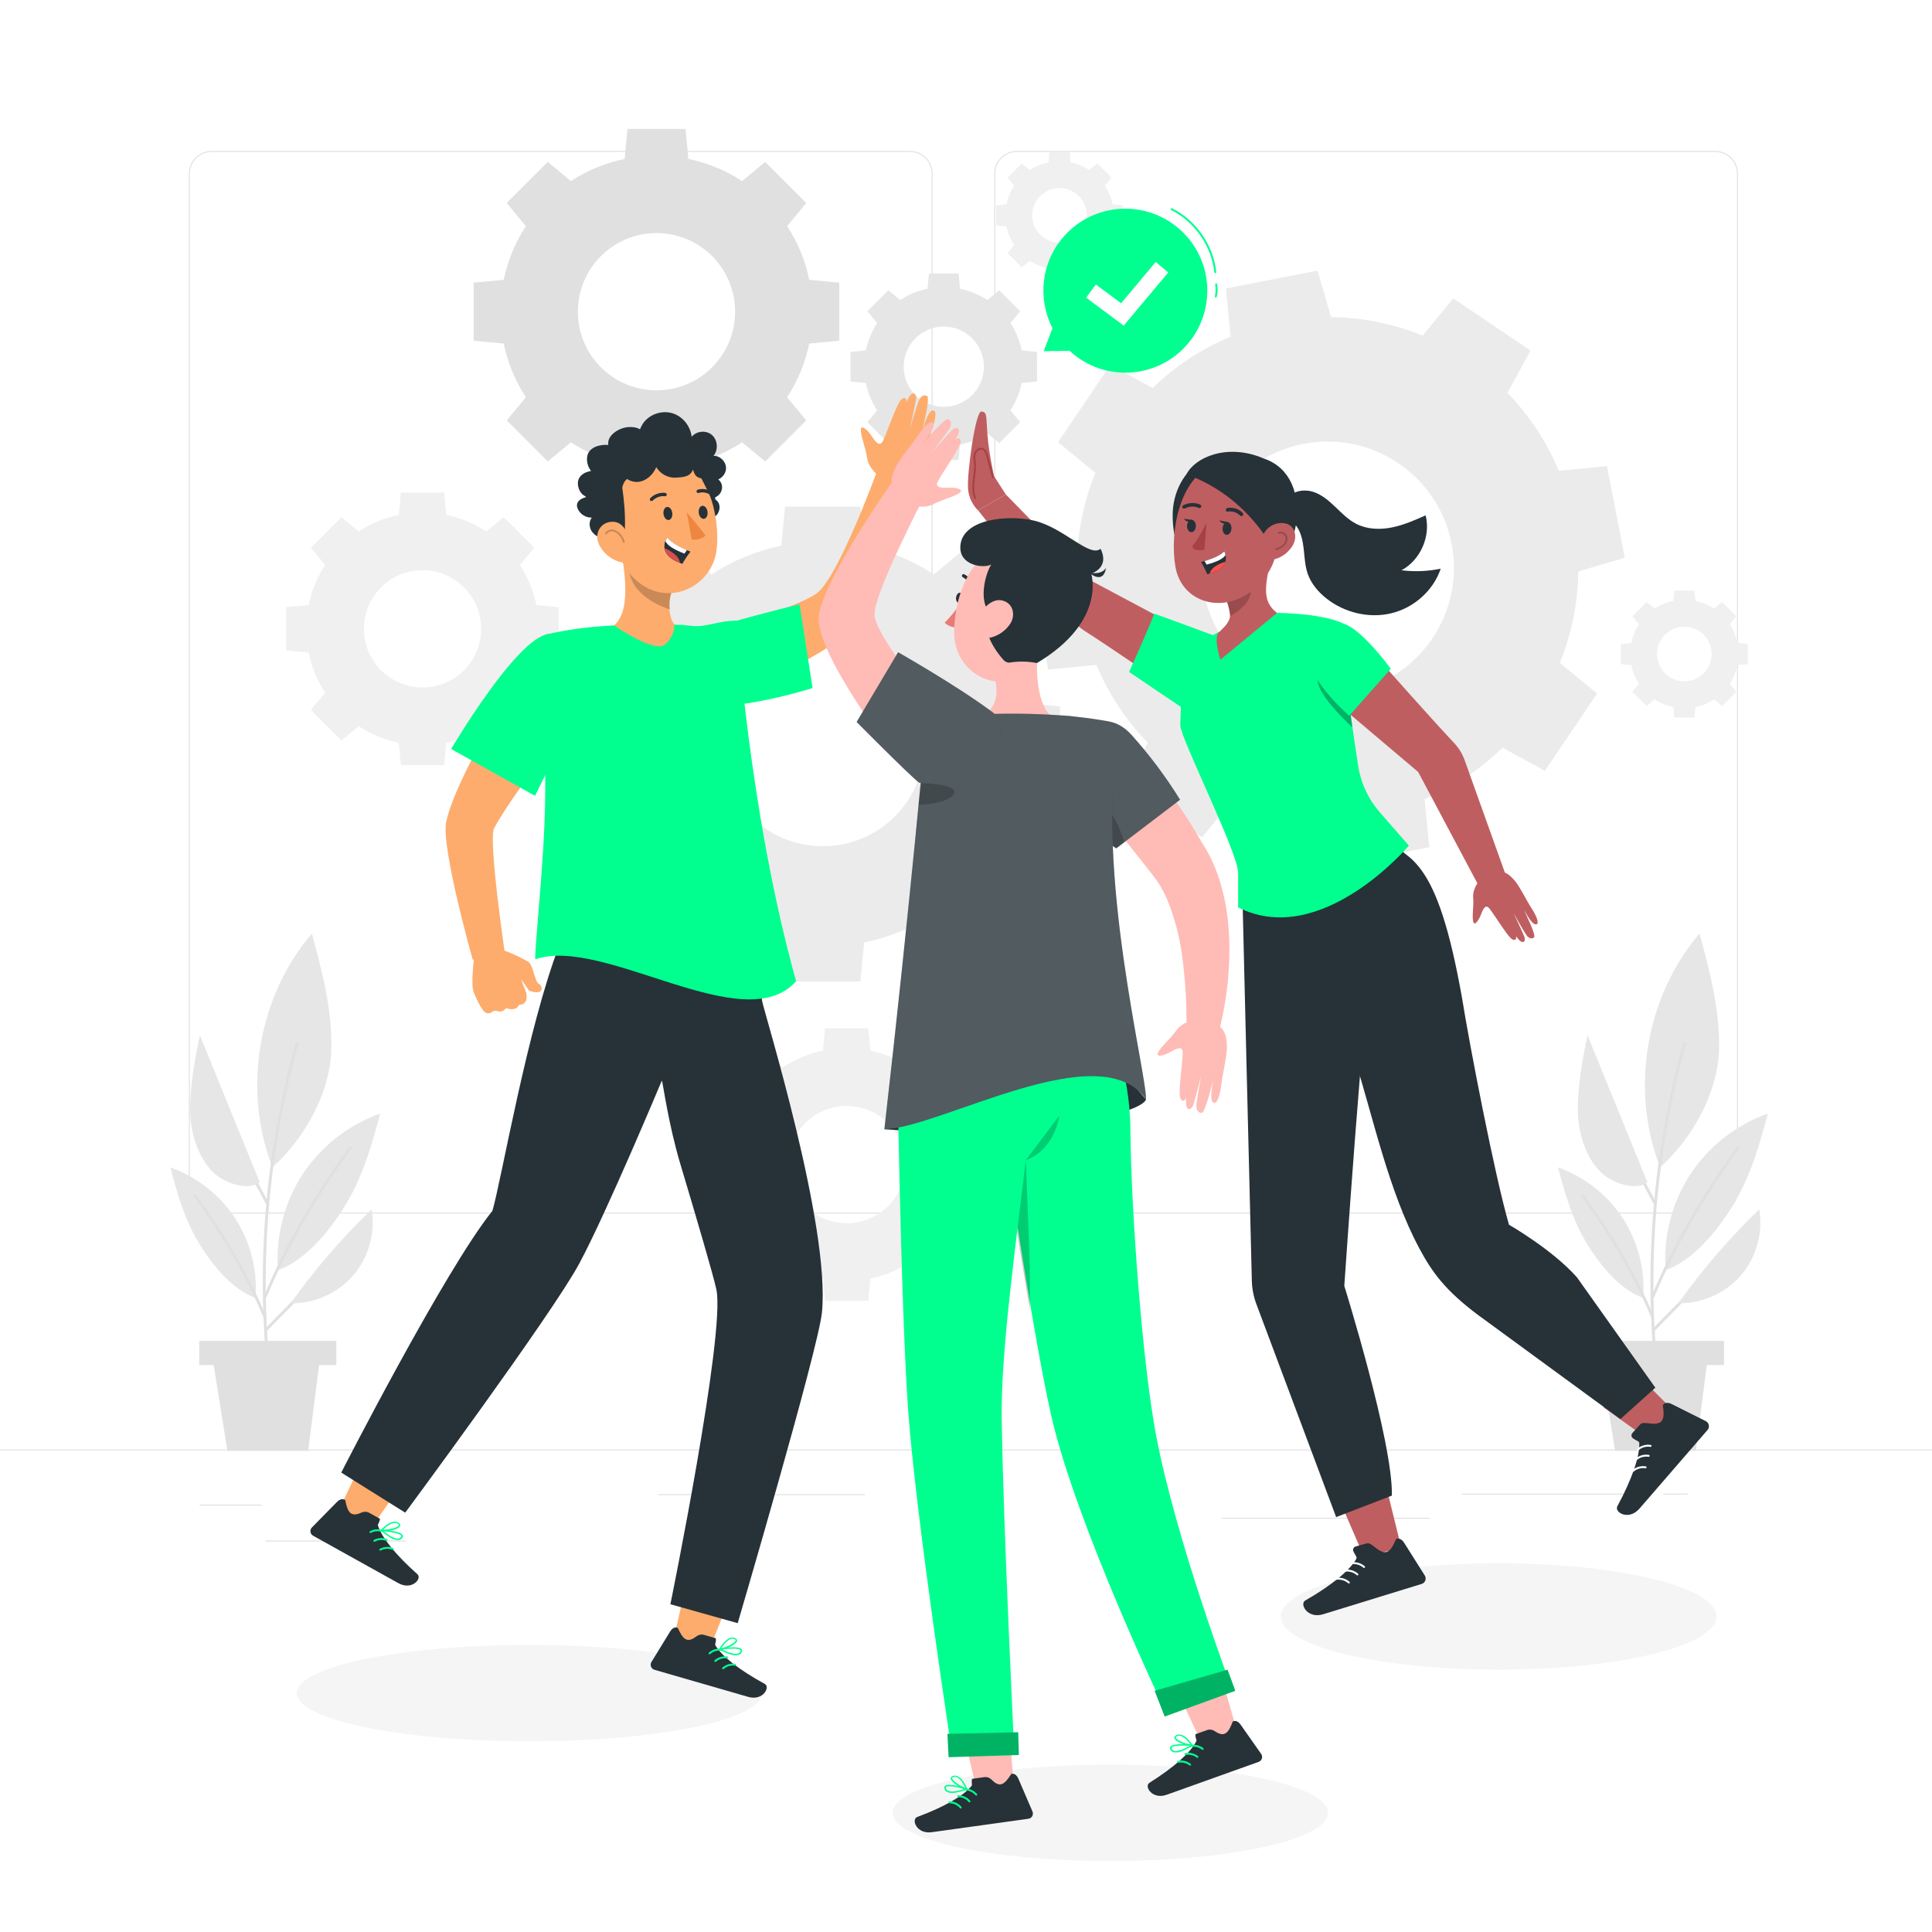 <svg class="animated" id="freepik_stories-teamwork-high-five" xmlns="http://www.w3.org/2000/svg" viewBox="0 0 500 500" version="1.1" xmlns:xlink="http://www.w3.org/1999/xlink" xmlns:svgjs="http://svgjs.com/svgjs"><style>svg#freepik_stories-teamwork-high-five:not(.animated) .animable {opacity: 0;}svg#freepik_stories-teamwork-high-five.animated #freepik--background-complete--inject-177 {animation: 1.5s Infinite  linear shake;animation-delay: 0s;}svg#freepik_stories-teamwork-high-five.animated #freepik--Speech_Bubble--inject-177 {animation: 1s 1 forwards cubic-bezier(.36,-0.01,.5,1.38) slideUp;animation-delay: 0s;}svg#freepik_stories-teamwork-high-five.animated #freepik--Character_3--inject-177 {animation: 1.5s Infinite  linear floating;animation-delay: 0s;}svg#freepik_stories-teamwork-high-five.animated #freepik--Character_1--inject-177 {animation: 1.5s Infinite  linear floating;animation-delay: 0s;}svg#freepik_stories-teamwork-high-five.animated #freepik--Character_2--inject-177 {animation: 1.5s Infinite  linear floating;animation-delay: 0s;}            @keyframes shake {                10%, 90% {                    transform: translate3d(-1px, 0, 0);                  }                  20%, 80% {                    transform: translate3d(2px, 0, 0);                  }                  30%, 50%, 70% {                    transform: translate3d(-4px, 0, 0);                  }                  40%, 60% {                    transform: translate3d(4px, 0, 0);                  }            }                    @keyframes slideUp {                0% {                    opacity: 0;                    transform: translateY(30px);                }                100% {                    opacity: 1;                    transform: inherit;                }            }                    @keyframes floating {                0% {                    opacity: 1;                    transform: translateY(0px);                }                50% {                    transform: translateY(-10px);                }                100% {                    opacity: 1;                    transform: translateY(0px);                }            }        </style><g id="freepik--background-complete--inject-177" class="animable" style="transform-origin: 250px 216.152px;"><g id="elofus3jasdc" class="animable" style="transform-origin: 250px 219px;"><g id="elvishvmb5kc" class="animable" style="transform-origin: 250px 207.223px;"><g id="elv5tzj09r5y" class="animable" style="transform-origin: 249.333px 176.563px;"><path d="M443.92,314.061h-180.746c-3.232,0-5.862-2.63-5.862-5.862V44.926c0-3.232,2.63-5.862,5.862-5.862h180.746c3.232,0,5.862,2.629,5.862,5.862V308.199c0,3.233-2.63,5.862-5.862,5.862ZM263.174,39.314c-3.095,0-5.612,2.518-5.612,5.612V308.199c0,3.095,2.518,5.612,5.612,5.612h180.746c3.095,0,5.612-2.517,5.612-5.612V44.926c0-3.094-2.518-5.612-5.612-5.612h-180.746Z" style="fill: rgb(224, 224, 224); transform-origin: 353.547px 176.563px;" id="eljukfn3pc6r" class="animable"></path><path d="M235.493,314.061H54.746c-3.232,0-5.862-2.63-5.862-5.862V44.926c0-3.232,2.629-5.862,5.862-5.862H235.493c3.232,0,5.862,2.629,5.862,5.862V308.199c0,3.233-2.63,5.862-5.862,5.862ZM54.746,39.314c-3.094,0-5.612,2.518-5.612,5.612V308.199c0,3.095,2.518,5.612,5.612,5.612H235.493c3.095,0,5.612-2.517,5.612-5.612V44.926c0-3.094-2.518-5.612-5.612-5.612H54.746Z" style="fill: rgb(224, 224, 224); transform-origin: 145.119px 176.563px;" id="elbbdthgrson" class="animable"></path></g><rect x="0" y="375.131" width="500" height=".25" style="fill: rgb(224, 224, 224); transform-origin: 250px 375.256px;" id="elcnk90fwq62" class="animable"></rect></g><rect x="51.672" y="389.395" width="16.06" height=".25" style="fill: rgb(224, 224, 224); transform-origin: 59.702px 389.52px;" id="elg6wzym8j65m" class="animable"></rect><rect x="170.352" y="386.685" width="53.53" height=".25" style="fill: rgb(224, 224, 224); transform-origin: 197.117px 386.81px;" id="elwcj6zoodg" class="animable"></rect><rect x="68.732" y="398.685" width="36.25" height=".25" style="fill: rgb(224, 224, 224); transform-origin: 86.857px 398.81px;" id="el1drq9u4tku8" class="animable"></rect><rect x="378.352" y="386.555" width="43.19" height=".25" style="fill: rgb(224, 224, 224); transform-origin: 399.947px 386.68px;" id="elqp9zsh53g5g" class="animable"></rect><rect x="430.452" y="386.555" width="6.33" height=".25" style="fill: rgb(224, 224, 224); transform-origin: 433.617px 386.68px;" id="ela4i4lohldlt" class="animable"></rect><rect x="316.212" y="392.785" width="53.89" height=".25" style="fill: rgb(224, 224, 224); transform-origin: 343.157px 392.91px;" id="ely53ft50yny" class="animable"></rect></g><path d="M283.488,122.372c-3.139,7.648-4.689,15.681-4.794,23.677l-12.018,3.527,4.598,23.708,12.467-1.221c3.085,7.375,7.527,14.245,13.298,20.167l-5.987,10.961,20.016,13.512,7.927-9.65c7.649,3.138,15.682,4.689,23.677,4.794l3.528,12.019,23.707-4.6-1.221-12.465c7.376-3.088,14.247-7.529,20.168-13.3l10.961,5.987,13.512-20.016-9.65-7.928c3.138-7.649,4.689-15.682,4.793-23.676l12.017-3.528-4.597-23.708-12.466,1.221c-3.087-7.375-7.529-14.245-13.3-20.166l5.987-10.961-20.016-13.512-7.927,9.65c-7.65-3.139-15.683-4.691-23.677-4.796l-3.528-12.018-23.708,4.6,1.222,12.465c-7.376,3.086-14.246,7.527-20.167,13.298l-10.961-5.987-13.513,20.017,9.651,7.928Zm78.387-2.509c14.963,10.102,18.906,30.423,8.804,45.388-10.103,14.965-30.425,18.906-45.388,8.805-14.965-10.103-18.906-30.423-8.804-45.388,10.103-14.965,30.422-18.907,45.388-8.804Z" style="fill: rgb(235, 235, 235); transform-origin: 343.581px 146.958px;" id="ela3l0230gzad" class="animable"></path><path d="M136.1,58.522c-2.824,4.301-4.723,9.025-5.735,13.898l-7.761,.731v15.03l7.761,.731c1.011,4.871,2.911,9.596,5.735,13.897l-4.957,5.987,10.628,10.628,5.987-4.957c4.301,2.824,9.025,4.724,13.898,5.735l.731,7.762h15.029l.731-7.761c4.873-1.012,9.597-2.912,13.898-5.735l5.987,4.957,10.628-10.628-4.957-5.988c2.824-4.301,4.723-9.025,5.735-13.897l7.76-.731v-15.029l-7.76-.731c-1.012-4.872-2.912-9.596-5.736-13.897l4.957-5.988-10.628-10.628-5.987,4.957c-4.302-2.824-9.026-4.725-13.897-5.736l-.731-7.761h-15.03l-.731,7.762c-4.872,1.011-9.596,2.911-13.897,5.735l-5.987-4.957-10.628,10.628,4.957,5.987Zm48.189,7.757c7.945,7.945,7.945,20.828,0,28.774-7.946,7.946-20.829,7.945-28.774,0s-7.946-20.828,0-28.774c7.946-7.946,20.828-7.946,28.774,0Z" style="fill: rgb(224, 224, 224); transform-origin: 169.901px 80.666px;" id="el1yjz9ynw7uv" class="animable"></path><path d="M169.011,163.806c-3.668,5.587-6.135,11.723-7.45,18.053l-10.081,.949v19.523l10.082,.95c1.313,6.328,3.781,12.465,7.449,18.052l-6.439,7.778,13.805,13.805,7.777-6.439c5.587,3.668,11.724,6.136,18.053,7.449l.949,10.082h19.523l.95-10.081c6.329-1.315,12.466-3.782,18.053-7.45l7.777,6.439,13.805-13.805-6.438-7.778c3.668-5.587,6.135-11.724,7.449-18.052l10.08-.95v-19.523l-10.08-.95c-1.314-6.328-3.783-12.465-7.451-18.052l6.439-7.778-13.805-13.805-7.777,6.439c-5.588-3.668-11.725-6.137-18.052-7.451l-.95-10.081h-19.523l-.949,10.082c-6.329,1.314-12.465,3.781-18.052,7.449l-7.777-6.439-13.806,13.806,6.439,7.778Zm62.597,10.076c10.32,10.321,10.321,27.056,0,37.377-10.322,10.322-27.057,10.321-37.377,0-10.322-10.322-10.321-27.055,0-37.377,10.322-10.321,27.055-10.322,37.377,0Z" style="fill: rgb(235, 235, 235); transform-origin: 212.917px 192.569px;" id="elr7j14392pw7" class="animable"></path><path d="M227.003,83.602c-1.441,2.195-2.41,4.605-2.927,7.092l-3.96,.373v7.669l3.96,.373c.516,2.486,1.485,4.896,2.926,7.092l-2.529,3.055,5.423,5.423,3.055-2.529c2.195,1.441,4.606,2.41,7.092,2.926l.373,3.961h7.669l.373-3.96c2.486-.516,4.897-1.486,7.092-2.927l3.055,2.529,5.423-5.423-2.529-3.055c1.441-2.195,2.41-4.605,2.926-7.092l3.96-.373v-7.669l-3.96-.373c-.516-2.486-1.486-4.897-2.927-7.091l2.529-3.055-5.423-5.423-3.055,2.529c-2.195-1.441-4.606-2.411-7.092-2.927l-.373-3.96h-7.669l-.373,3.961c-2.486,.516-4.897,1.485-7.091,2.926l-3.055-2.529-5.423,5.423,2.529,3.055Zm24.59,3.958c4.054,4.054,4.054,10.628,0,14.683-4.055,4.055-10.629,4.054-14.683,0-4.055-4.055-4.055-10.628,0-14.683,4.055-4.054,10.628-4.055,14.683,0Z" style="fill: rgb(230, 230, 230); transform-origin: 244.25px 94.902px;" id="el17dgcqgauw9" class="animable"></path><path d="M262.468,48.05c-.981,1.494-1.64,3.134-1.992,4.827l-2.695,.254v5.22l2.695,.254c.351,1.692,1.011,3.333,1.992,4.827l-1.722,2.079,3.691,3.691,2.079-1.721c1.494,.981,3.135,1.641,4.827,1.992l.254,2.696h5.22l.254-2.695c1.692-.351,3.333-1.011,4.827-1.992l2.079,1.721,3.691-3.691-1.721-2.079c.981-1.494,1.64-3.135,1.992-4.827l2.695-.254v-5.22l-2.695-.254c-.351-1.692-1.011-3.333-1.992-4.827l1.722-2.079-3.691-3.691-2.079,1.722c-1.494-.981-3.135-1.641-4.827-1.992l-.254-2.695h-5.22l-.254,2.696c-1.692,.351-3.333,1.011-4.827,1.992l-2.079-1.722-3.691,3.691,1.722,2.079Zm16.736,2.694c2.759,2.759,2.759,7.234,0,9.993-2.76,2.76-7.234,2.759-9.994,0-2.76-2.76-2.76-7.234,0-9.993,2.76-2.76,7.233-2.76,9.993,0Z" style="fill: rgb(240, 240, 240); transform-origin: 274.208px 55.742px;" id="el4xvv7bfxe2w" class="animable"></path><path d="M424.167,161.568c-.981,1.494-1.64,3.134-1.992,4.827l-2.695,.254v5.22l2.695,.254c.351,1.692,1.011,3.333,1.992,4.827l-1.722,2.079,3.691,3.691,2.079-1.721c1.494,.981,3.135,1.641,4.827,1.992l.254,2.696h5.22l.254-2.695c1.692-.351,3.333-1.011,4.827-1.992l2.079,1.721,3.691-3.691-1.721-2.079c.981-1.494,1.64-3.135,1.992-4.827l2.695-.254v-5.22l-2.695-.254c-.351-1.692-1.011-3.333-1.992-4.827l1.721-2.079-3.691-3.691-2.079,1.722c-1.494-.981-3.135-1.641-4.827-1.992l-.254-2.695h-5.22l-.254,2.696c-1.692,.351-3.333,1.011-4.827,1.992l-2.079-1.722-3.691,3.691,1.722,2.079Zm16.736,2.694c2.759,2.759,2.759,7.234,0,9.993-2.76,2.76-7.234,2.759-9.994,0-2.76-2.76-2.76-7.234,0-9.993,2.76-2.76,7.234-2.76,9.993,0Z" style="fill: rgb(240, 240, 240); transform-origin: 435.907px 169.26px;" id="el20smu4atq8f" class="animable"></path><path d="M84.143,146.228c-2.106,3.207-3.522,6.73-4.277,10.364l-5.788,.545v11.208l5.788,.545c.754,3.633,2.171,7.156,4.277,10.364l-3.697,4.465,7.925,7.925,4.465-3.696c3.208,2.106,6.731,3.523,10.364,4.277l.545,5.788h11.208l.545-5.788c3.634-.755,7.156-2.171,10.364-4.277l4.465,3.696,7.925-7.925-3.696-4.465c2.106-3.208,3.522-6.73,4.276-10.364l5.787-.546v-11.208l-5.787-.545c-.754-3.633-2.171-7.156-4.277-10.363l3.696-4.465-7.925-7.925-4.465,3.697c-3.208-2.106-6.731-3.523-10.364-4.278l-.545-5.788h-11.208l-.545,5.788c-3.633,.754-7.156,2.17-10.363,4.277l-4.465-3.697-7.926,7.926,3.697,4.465Zm35.936,5.784c5.925,5.925,5.925,15.532,0,21.458-5.926,5.926-15.533,5.925-21.458,0-5.925-5.926-5.925-15.532,0-21.458,5.925-5.925,15.532-5.926,21.458,0Z" style="fill: rgb(240, 240, 240); transform-origin: 109.348px 162.741px;" id="elut0u2zrx2mc" class="animable"></path><path d="M193.91,284.883c-2.106,3.207-3.522,6.73-4.277,10.364l-5.788,.545v11.208l5.788,.545c.754,3.632,2.171,7.156,4.277,10.364l-3.697,4.465,7.925,7.925,4.465-3.696c3.208,2.106,6.731,3.522,10.364,4.277l.545,5.788h11.208l.545-5.788c3.634-.755,7.156-2.171,10.364-4.277l4.465,3.696,7.925-7.925-3.696-4.465c2.106-3.208,3.522-6.73,4.276-10.364l5.787-.546v-11.208l-5.787-.545c-.754-3.633-2.171-7.156-4.277-10.363l3.696-4.465-7.925-7.925-4.465,3.696c-3.208-2.106-6.731-3.523-10.364-4.278l-.545-5.788h-11.208l-.545,5.788c-3.633,.754-7.156,2.171-10.363,4.277l-4.465-3.697-7.926,7.926,3.697,4.465Zm35.936,5.784c5.925,5.925,5.925,15.532,0,21.458-5.926,5.925-15.533,5.925-21.458,0-5.926-5.925-5.925-15.532,0-21.458,5.925-5.925,15.532-5.925,21.458,0Z" style="fill: rgb(240, 240, 240); transform-origin: 219.116px 301.396px;" id="elgfci45por1q" class="animable"></path><g id="elxb2h5y72ro" class="animable" style="transform-origin: 71.231px 308.532px;"><g id="elf2h6ce391e5" class="animable" style="transform-origin: 71.231px 295.922px;"><path d="M80.718,241.584c-13.958,16.327-18.034,40.495-10.205,60.497,8.7-7.765,14.826-19.6,15.214-29.952s-2.322-20.541-5.009-30.545Z" style="fill: rgb(230, 230, 230); transform-origin: 76.17px 271.832px;" id="elgrc1arl99jw" class="animable"></path><path d="M78.284,303.968c-4.736,7.257-7.003,16.094-6.345,24.735,7.546-2.627,14.198-11.15,18.186-18.074,3.988-6.923,6.218-14.699,8.247-22.427-8.174,2.876-15.351,8.51-20.087,15.766Z" style="fill: rgb(230, 230, 230); transform-origin: 85.1px 308.452px;" id="eluzauf1cucgo" class="animable"></path><path d="M76.458,270.073c-5.604,20.157-8.465,41.058-8.45,61.981,.004,5.956,.247,11.909,.711,17.847,.037,.478,.788,.482,.75,0-1.631-20.873-.421-41.942,3.634-62.484,1.138-5.765,2.504-11.483,4.078-17.144,.129-.466-.594-.664-.723-.199h0Z" style="fill: rgb(224, 224, 224); transform-origin: 72.602px 310.035px;" id="elsu3mi1o0qhf" class="animable"></path><path d="M69.049,335.552c5.73-13.63,13.257-26.394,21.956-38.333,.285-.391-.366-.765-.648-.379-8.741,11.996-16.274,24.817-22.032,38.512-.187,.444,.539,.638,.723,.199h0Z" style="fill: rgb(224, 224, 224); transform-origin: 79.685px 316.238px;" id="ele79l831a3cb" class="animable"></path><path d="M60.839,315.275c3.949,6.051,5.84,13.42,5.291,20.625-6.292-2.191-11.838-9.298-15.164-15.07-3.325-5.773-5.185-12.257-6.876-18.701,6.816,2.399,12.8,7.096,16.749,13.147Z" style="fill: rgb(230, 230, 230); transform-origin: 55.157px 319.014px;" id="elk1adcw6g9ok" class="animable"></path><path d="M68.878,340.651c-4.707-11.187-10.914-21.553-18.052-31.35-.281-.386-.932-.012-.648,.379,7.096,9.739,13.297,20.048,17.977,31.17,.184,.438,.91,.246,.723-.199h0Z" style="fill: rgb(224, 224, 224); transform-origin: 59.508px 325.118px;" id="el6wzwc5un8r3" class="animable"></path><path d="M69.076,344.45c8.879-9.134,17.944-18.086,26.824-27.22,.337-.346-.193-.877-.53-.53-8.879,9.134-17.944,18.086-26.824,27.22-.337,.346,.193,.877,.53,.53h0Z" style="fill: rgb(224, 224, 224); transform-origin: 82.223px 330.575px;" id="el0ws224pycgb" class="animable"></path><path d="M96.172,312.971c-7.703,7.429-14.722,15.568-20.937,24.28h1.409c5.863-.275,11.555-3.167,15.233-7.741,3.679-4.574,5.283-10.753,4.294-16.539Z" style="fill: rgb(230, 230, 230); transform-origin: 85.846px 325.111px;" id="eliw9mi5qu0hl" class="animable"></path><g id="elafhxu1eeq5w" class="animable" style="transform-origin: 59.436px 289.995px;"><path d="M59.631,295.298c3.307,5.409,6.424,10.933,9.343,16.561,.222,.429,.87,.05,.648-.379-2.92-5.628-6.036-11.151-9.343-16.561-.251-.411-.9-.035-.648,.379h0Z" style="fill: rgb(224, 224, 224); transform-origin: 64.621px 303.394px;" id="ela5wprg86zc8" class="animable"></path><path d="M51.73,267.943c-1.261,5.674-2.512,13.052-2.525,18.96-.013,5.908,1.79,11.673,5.147,15.632,3.357,3.959,10.135,5.693,12.867,3.428l-15.489-38.02Z" style="fill: rgb(230, 230, 230); transform-origin: 58.212px 287.456px;" id="el9b2jmrtavy" class="animable"></path></g></g><rect x="51.557" y="347.025" width="35.491" height="6.237" style="fill: rgb(224, 224, 224); transform-origin: 69.302px 350.143px;" id="eli2jh80ubl6" class="animable"></rect><polygon points="79.758 375.48 58.863 375.48 55.065 351.833 82.758 351.833 79.758 375.48" style="fill: rgb(224, 224, 224); transform-origin: 68.912px 363.657px;" id="elba1o1l08kvv" class="animable"></polygon></g><g id="elk9zmp3hl6a" class="animable" style="transform-origin: 430.36px 308.532px;"><g id="el8avav1d6fb7" class="animable" style="transform-origin: 430.36px 295.922px;"><path d="M439.848,241.584c-13.958,16.327-18.034,40.495-10.205,60.497,8.7-7.765,14.826-19.6,15.214-29.952s-2.322-20.541-5.009-30.545Z" style="fill: rgb(230, 230, 230); transform-origin: 435.3px 271.832px;" id="el6p94r17qlmt" class="animable"></path><path d="M437.413,303.968c-4.736,7.257-7.003,16.094-6.345,24.735,7.546-2.627,14.198-11.15,18.186-18.074,3.988-6.923,6.218-14.699,8.247-22.427-8.174,2.876-15.351,8.51-20.087,15.766Z" style="fill: rgb(230, 230, 230); transform-origin: 444.229px 308.452px;" id="elwpbyxqsofzq" class="animable"></path><path d="M435.587,270.073c-5.604,20.157-8.465,41.058-8.45,61.981,.004,5.956,.247,11.909,.711,17.847,.037,.478,.788,.482,.75,0-1.631-20.873-.421-41.942,3.634-62.484,1.138-5.765,2.504-11.483,4.078-17.144,.129-.466-.594-.664-.723-.199h0Z" style="fill: rgb(224, 224, 224); transform-origin: 431.731px 310.035px;" id="elevhcgriofw5" class="animable"></path><path d="M428.178,335.552c5.73-13.63,13.257-26.394,21.956-38.333,.285-.391-.366-.765-.648-.379-8.741,11.996-16.274,24.817-22.032,38.512-.187,.444,.539,.638,.723,.199h0Z" style="fill: rgb(224, 224, 224); transform-origin: 438.814px 316.238px;" id="eld2bq27sgsi6" class="animable"></path><path d="M419.968,315.275c3.949,6.051,5.839,13.42,5.291,20.625-6.292-2.191-11.838-9.298-15.164-15.07-3.325-5.773-5.185-12.257-6.876-18.701,6.816,2.399,12.8,7.096,16.749,13.147Z" style="fill: rgb(230, 230, 230); transform-origin: 414.285px 319.014px;" id="elxapydhmz3i" class="animable"></path><path d="M428.007,340.651c-4.707-11.187-10.914-21.553-18.052-31.35-.281-.386-.932-.012-.648,.379,7.096,9.739,13.297,20.048,17.977,31.17,.184,.438,.91,.246,.723-.199h0Z" style="fill: rgb(224, 224, 224); transform-origin: 418.637px 325.118px;" id="elu5sasa2zya" class="animable"></path><path d="M428.205,344.45c8.879-9.134,17.944-18.086,26.824-27.22,.337-.346-.193-.877-.53-.53-8.879,9.134-17.944,18.086-26.824,27.22-.337,.346,.193,.877,.53,.53h0Z" style="fill: rgb(224, 224, 224); transform-origin: 441.352px 330.575px;" id="elrne97kn957" class="animable"></path><path d="M455.301,312.971c-7.703,7.429-14.722,15.568-20.937,24.28h1.409c5.863-.275,11.555-3.167,15.233-7.741,3.679-4.574,5.283-10.753,4.294-16.539Z" style="fill: rgb(230, 230, 230); transform-origin: 444.975px 325.111px;" id="elpoud753lt1c" class="animable"></path><g id="el3pmbzxntt02" class="animable" style="transform-origin: 418.565px 289.995px;"><path d="M418.76,295.298c3.308,5.409,6.424,10.933,9.343,16.561,.222,.429,.87,.05,.648-.379-2.92-5.628-6.036-11.151-9.343-16.561-.251-.411-.9-.035-.648,.379h0Z" style="fill: rgb(224, 224, 224); transform-origin: 423.75px 303.394px;" id="ela89ha2685u" class="animable"></path><path d="M410.859,267.943c-1.261,5.674-2.512,13.052-2.525,18.96-.013,5.908,1.79,11.673,5.147,15.632,3.357,3.959,10.135,5.693,12.867,3.428l-15.488-38.02Z" style="fill: rgb(230, 230, 230); transform-origin: 417.341px 287.456px;" id="el3ev899bcbfu" class="animable"></path></g></g><rect x="410.686" y="347.025" width="35.491" height="6.237" style="fill: rgb(224, 224, 224); transform-origin: 428.431px 350.143px;" id="el0ylwge5tqymi" class="animable"></rect><polygon points="438.887 375.48 417.992 375.48 414.194 351.833 441.887 351.833 438.887 375.48" style="fill: rgb(224, 224, 224); transform-origin: 428.04px 363.657px;" id="el3kdyvhdgh1a" class="animable"></polygon></g></g><g id="freepik--Shadows--inject-177" class="animable" style="transform-origin: 260.524px 443.102px;"><path d="M197.206,438.173c0,6.888-26.949,12.472-60.193,12.472s-60.193-5.584-60.193-12.472,26.949-12.472,60.193-12.472,60.193,5.584,60.193,12.472Z" style="fill: rgb(245, 245, 245); transform-origin: 137.013px 438.173px;" id="elrjqf0mx5uhq" class="animable"></path><ellipse cx="287.36" cy="469.159" rx="56.317" ry="12.472" style="fill: rgb(245, 245, 245); transform-origin: 287.36px 469.159px;" id="elbzws8y4154o" class="animable"></ellipse><path d="M444.228,418.343c0,7.605-25.245,13.771-56.387,13.771s-56.387-6.165-56.387-13.771,25.245-13.771,56.387-13.771,56.387,6.165,56.387,13.771Z" style="fill: rgb(245, 245, 245); transform-origin: 387.841px 418.343px;" id="elvq6dg1mse6g" class="animable"></path></g><g id="freepik--Speech_Bubble--inject-177" class="animable" style="transform-origin: 292.567px 75.168px;"><g id="el25g0jslyrpn" class="animable" style="transform-origin: 292.567px 75.168px;"><g id="elobaehifiig" class="animable" style="transform-origin: 292.567px 75.168px;"><path d="M307.043,89.382c7.815-8.733,7.072-22.148-1.661-29.964-8.733-7.816-22.148-7.072-29.964,1.661-6.033,6.742-6.944,16.266-3.037,23.858l-2.285,5.95,6.733-.092c.087,.08,.162,.168,.25,.248,8.733,7.816,22.148,7.072,29.964-1.661Z" style="fill: #00FF8F; transform-origin: 291.238px 75.231px;" id="el1zdrh6igpbf" class="animable"></path><path d="M314.521,70.694c-.127,0-.235-.095-.249-.224-.709-6.751-5.091-13.076-11.163-16.112-.124-.062-.174-.212-.112-.335s.216-.173,.335-.112c6.222,3.111,10.712,9.59,11.438,16.507,.014,.137-.086,.26-.223,.274h-.026Z" style="fill: #00FF8F; transform-origin: 308.871px 62.289px;" id="el910pv924x5" class="animable"></path><path d="M314.654,76.986c-.019,0-.038-.002-.058-.007-.135-.032-.218-.167-.186-.301,.235-.985,.264-2.034,.083-3.031-.024-.136,.065-.266,.201-.291,.143-.025,.266,.065,.291,.202,.192,1.064,.162,2.184-.089,3.236-.027,.115-.13,.192-.243,.192Z" style="fill: #00FF8F; transform-origin: 314.756px 75.169px;" id="eluh4l0ppmv9l" class="animable"></path></g><polygon points="290.811 84.267 281.085 77.025 283.613 73.631 290.134 78.487 299.095 67.797 302.338 70.515 290.811 84.267" style="fill: rgb(255, 255, 255); transform-origin: 291.712px 76.032px;" id="elgqelxu8pzsw" class="animable"></polygon></g></g><g id="freepik--Character_3--inject-177" class="animable" style="transform-origin: 346.384px 262.252px;"><g id="elysxh42a1ou" class="animable" style="transform-origin: 346.384px 262.252px;"><g id="elpbhqsorjvg" class="animable" style="transform-origin: 282.968px 144.216px;"><path d="M253.135,132.075s21.021,27.024,27.46,31.129c6.439,4.105,27.839,18.736,27.839,18.736l7.004-14.037-33.613-17.902-21.521-22.037-7.169,4.111Z" style="fill: rgb(191, 94, 96); transform-origin: 284.286px 154.952px;" id="eljhx266gn3v" class="animable"></path><g id="elm5hg8eq5a9i" class="animable" style="transform-origin: 255.402px 119.283px;"><path d="M253.135,132.075s-2.291-1.876-2.606-5.604c-.315-3.728,1.892-20.146,3.469-19.978,1.577,.168,1.156,1.219,1.577,6.264,.42,5.045,1.682,10.462,1.682,10.462l3.048,4.744-7.169,4.111Z" style="fill: rgb(191, 94, 96); transform-origin: 255.402px 119.283px;" id="elg066abjgs6u" class="animable"></path><path d="M252.301,129.218c-.938-1.562-.682-3.765-.434-5.896,.154-1.329,.301-2.584,.163-3.639-.097-.748-.218-1.678,.109-2.504,.333-.841,1.295-1.54,2.204-1.233,.83,.28,1.175,1.188,1.401,2.039l1.525,5.7-.482,.129-1.525-5.7c-.203-.759-.474-1.49-1.079-1.694-.628-.21-1.335,.328-1.579,.943-.279,.706-.173,1.529-.078,2.256,.146,1.116-.005,2.401-.163,3.762-.238,2.048-.484,4.166,.365,5.581l-.428,.258Z" style="fill: rgb(167, 65, 69); transform-origin: 254.453px 122.546px;" id="elzn2baz7hror" class="animable"></path></g></g><g id="elsu71t7wfyel" class="animable" style="transform-origin: 353.123px 402.459px;"><polygon points="347.67 390.565 352.922 402.726 362.693 400.709 359.289 386.906 347.67 390.565" style="fill: rgb(191, 94, 96); transform-origin: 355.182px 394.816px;" id="elvl6o7w3xok" class="animable"></polygon><g id="el1c3ic0ij26o" class="animable" style="transform-origin: 353.123px 408.1px;"><path d="M350.231,401.384c-.18-.489,.125-1.022,.616-1.16l2.904-.817c.728-.224,1.903,.886,2.519,1.352,2.653,2.013,3.746,.607,5.015-2.444,1.236-.548,2.045,.847,2.274,1.219l5.158,8.181c.439,.681,.255,1.587-.41,2.026-.118,.078-.247,.138-.383,.177-3.908,1.203-5.757,1.773-10.621,3.27l-14.875,4.58c-4.055,1.248-6.181-2.659-4.629-3.559,6.989-4.005,11.613-7.896,13.247-10.839,.234-.394-.486-1.089-.815-1.986Z" style="fill: rgb(38, 50, 56); transform-origin: 353.123px 408.1px;" id="elfzk185iiuj" class="animable"></path><path d="M353.023,405.788c-.059,0-.117-.021-.165-.062-.843-.737-1.999-1.073-3.081-.896-.142,.023-.265-.07-.287-.207-.021-.137,.071-.265,.207-.287,1.236-.2,2.538,.181,3.491,1.013,.104,.091,.114,.249,.023,.354-.05,.056-.119,.085-.188,.085Z" style="fill: rgb(255, 255, 255); transform-origin: 351.38px 405.036px;" id="elh5zibvj87k" class="animable"></path><path d="M351.297,407.711c-.059,0-.117-.021-.165-.062-.841-.737-1.996-1.07-3.082-.895-.144,.023-.265-.071-.287-.207-.021-.137,.07-.265,.207-.287,1.236-.199,2.537,.178,3.492,1.012,.104,.091,.114,.249,.023,.354-.05,.056-.119,.085-.188,.085Z" style="fill: rgb(255, 255, 255); transform-origin: 349.654px 406.959px;" id="elv67wchyyxd9" class="animable"></path><path d="M349.082,409.803c-.059,0-.117-.021-.165-.062-.842-.737-1.995-1.07-3.082-.895-.142,.021-.265-.071-.287-.207-.021-.137,.07-.265,.207-.287,1.236-.201,2.538,.178,3.492,1.012,.104,.091,.114,.249,.023,.354-.05,.056-.119,.085-.188,.085Z" style="fill: rgb(255, 255, 255); transform-origin: 347.439px 409.051px;" id="elwwjny228lyq" class="animable"></path></g></g><g id="elfuplvmx3v9g" class="animable" style="transform-origin: 428.619px 373.538px;"><polygon points="414.968 364.186 425.64 371.837 433.043 365.063 423.097 355.018 414.968 364.186" style="fill: rgb(191, 94, 96); transform-origin: 424.005px 363.428px;" id="elxk3ytm5q78g" class="animable"></polygon><g id="elhra3tvsqhk" class="animable" style="transform-origin: 430.36px 377.558px;"><path d="M422.541,372.177c-.402-.325-.417-.944-.071-1.324l2.043-2.247c.502-.58,2.066-.252,2.825-.179,3.277,.317,3.484-1.473,2.998-4.769,.767-1.128,2.166-.36,2.55-.163l8.556,4.282c.72,.351,1.029,1.228,.689,1.958-.06,.13-.139,.25-.234,.356-2.695,3.113-3.97,4.587-7.324,8.462l-10.258,11.852c-2.796,3.231-6.596,1.006-5.743-.593,3.871-7.16,5.797-12.964,5.676-16.361-.003-.462-.969-.677-1.707-1.272Z" style="fill: rgb(38, 50, 56); transform-origin: 430.36px 377.558px;" id="elc9mqwgyfonn" class="animable"></path><path d="M423.893,375.378c-.069,0-.139-.028-.188-.085-.092-.104-.081-.262,.022-.353,.943-.828,2.248-1.198,3.479-.988,.136,.022,.228,.151,.204,.288-.022,.136-.144,.232-.288,.204-1.084-.178-2.231,.143-3.064,.871-.048,.042-.106,.062-.165,.062Z" style="fill: rgb(255, 255, 255); transform-origin: 425.528px 374.636px;" id="elrc69s1oh11p" class="animable"></path><path d="M423.413,377.949c-.069,0-.139-.028-.188-.085-.092-.104-.081-.262,.022-.353,.945-.828,2.248-1.199,3.479-.988,.136,.022,.228,.151,.204,.288-.023,.136-.143,.231-.288,.204-1.091-.18-2.233,.143-3.065,.871-.048,.042-.106,.062-.165,.062Z" style="fill: rgb(255, 255, 255); transform-origin: 425.048px 377.207px;" id="elfd6o00fqrep" class="animable"></path><path d="M422.607,380.925c-.069,0-.139-.028-.188-.085-.092-.104-.081-.262,.022-.353,.942-.827,2.24-1.204,3.479-.989,.136,.022,.228,.151,.204,.288-.022,.136-.145,.233-.288,.204-1.088-.181-2.234,.142-3.065,.872-.048,.042-.106,.062-.165,.062Z" style="fill: rgb(255, 255, 255); transform-origin: 424.242px 380.182px;" id="ele3mbd08srrj" class="animable"></path></g></g><g id="elc5bmpzu32mn" class="animable" style="transform-origin: 374.876px 302.128px;"><path d="M360.214,387.06l-14.419,5.565-20.645-55.128c-.725-1.935-1.122-3.974-1.176-6.039-.45-17.209-2.426-99.337-2.426-99.337,27.352-24.874,33.495,18.566,33.315,19.161-1.804,5.712-6.96,81.513-6.96,81.513,0,0,12.625,40.443,12.312,54.266Z" style="fill: rgb(38, 50, 56); transform-origin: 340.884px 308.532px;" id="elzj5nqpcbi2o" class="animable"></path><path d="M321.352,231.995l.355,.59c5.29,7.159,15.315,14.782,20.553,21.322l1.823,4.125s38.143-29.569,13.351-41.753c-1.031-.507-8.619-4.564-8.619-4.564-6.567-1.612-27.463,20.28-27.463,20.28Z" style="fill: rgb(38, 50, 56); transform-origin: 343.581px 234.831px;" id="elmn3zvontg7e" class="animable"></path><path d="M378.348,258.129c2.076,12.916,8.525,46.276,12.178,58.827,0,0,11.238,6.431,17.593,13.626l20.282,28.555-9.049,8.123-36.99-27.058c-8.363-6.297-11.751-10.963-15.032-17.105-8.027-14.997-11.989-34.098-16.78-49.192-2.218-6.999-10.742-29.547-10.015-36.797,.969-9.813,1.316-25.681,13.238-20.285,11.406,3.351,18.17,5.482,24.576,41.306Z" style="fill: rgb(38, 50, 56); transform-origin: 384.446px 291.496px;" id="elxxl8rnbxs4g" class="animable"></path></g><g id="ellh4p9i3oye" class="animable" style="transform-origin: 335.035px 198.016px;"><path d="M357.09,210.221c-2.972-3.407-4.913-7.586-5.6-12.054-1.048-6.812-2.479-16.333-2.318-17.079l.466-18.37c-4.06-4.06-19.133-4.102-19.133-4.102l-10.111,2.578s-3.755,1.653-6.902,3.414c-4.201,2.352-6.41,2.475-6.988,5.178,0,0-.826,8.855-1.052,17.831-.081,3.203,14.786,32.642,14.975,38.187l.004,9.027c21.55,10.855,44.188-15.982,44.188-15.982l-7.527-8.628Z" style="fill: #00FF8F; transform-origin: 335.035px 198.016px;" id="el13x4u72rq5pp" class="animable"></path><g id="el7kxe2us6lov"><path d="M350.003,188.239s-9.447-8.53-8.968-12.522l8.033,4.316,.538,5.405,.397,2.8Z" style="opacity: 0.3; transform-origin: 345.51px 181.978px;" class="animable" id="eltv0kl2taxhb"></path></g></g><g id="el0477kuxz84t8" class="animable" style="transform-origin: 368.423px 202.558px;"><path d="M356.929,170.735c.219,.324,13.9,15.724,19.398,21.554,1.179,1.25,2.091,2.724,2.685,4.337l11.28,31.524-7.065,2.113-16.215-30.491-20.38-17.242,10.297-11.795Z" style="fill: rgb(191, 94, 96); transform-origin: 368.462px 200.499px;" id="elw1qy192je18" class="animable"></path><path d="M382.961,227.734s-1.887,2.156-1.703,4.518c.185,2.362-.296,4.297-.038,6.044s1.535-.266,1.998-1.474c.462-1.208,.999-2.572,1.85-2.078,.851,.494,5.087,7.823,6.345,8.373,1.258,.551,.944-.849,.944-.849,0,0,1.077,1.752,1.887,1.515,.21-.062,.6-.546,.234-1.422-.822-1.969-2.761-6.014-2.761-6.014,.106,.234,2.856,5.055,3.362,5.724,.661,.874,1.419,.948,1.912,.548,.703-.569-2.502-6.663-2.457-7.014,0,0,1.728,3.57,2.893,3.628,1.166,.058,.201-2.248-1.036-4.12-1.134-1.716-2.91-5.38-4.232-7.012-1.629-2.012-3.175-2.997-5.525-2.386-2.35,.611-3.674,2.018-3.674,2.018Z" style="fill: rgb(191, 94, 96); transform-origin: 389.547px 234.67px;" id="elo4r1c1x0i28" class="animable"></path><path d="M347.044,161.334c4.582,.294,12.9,11.751,12.9,11.751l-10.769,12.172s-10.102-8.819-10.276-14.721c-.133-4.988,2.325-9.585,8.145-9.202Z" style="fill: #00FF8F; transform-origin: 349.419px 173.284px;" id="el1zbz4gooet2h" class="animable"></path></g><path d="M314.368,164.552s-15.981-5.927-15.72-5.743c.261,.184-6.434,15.102-6.434,15.102l15.588,10.525,6.566-19.884Z" style="fill: #00FF8F; transform-origin: 303.291px 171.62px;" id="el7ofdryehjks" class="animable"></path><g id="elajhw7lko0ui" class="animable" style="transform-origin: 338.172px 143.833px;"><path d="M362.715,147.582c4.901-2.646,7.607-8.806,6.24-14.206-2.851,1.261-5.732,2.532-8.791,3.136s-6.355,.492-9.135-.921c-2.093-1.064-3.762-2.785-5.46-4.407-1.698-1.622-3.537-3.215-5.777-3.917-2.241-.701-4.987-.291-6.433,1.559l-3.136,4.953c2.051-.471,4.205,.762,5.388,2.503,1.183,1.741,1.578,3.89,1.808,5.983,.229,2.092,.327,4.228,1.016,6.217,.882,2.545,2.691,4.689,4.799,6.365,4.68,3.72,11.079,5.274,16.886,3.856,5.808-1.417,10.847-5.862,12.736-11.534-3.327,.695-6.769,.836-10.142,.414Z" style="fill: rgb(38, 50, 56); transform-origin: 351.539px 143.083px;" id="eltsy3p0d28u" class="animable"></path><g id="elcgznnivvp7h" class="animable" style="transform-origin: 319.587px 143.833px;"><path d="M316.178,124.345s-7.516,13.545-7.872,17.758c-2.877,2.45-4.922-2.517-4.814-9.174,.088-5.449,2.93-11.329,7.639-13.446,6.615-2.975,5.048,4.863,5.048,4.863Z" style="fill: rgb(38, 50, 56); transform-origin: 309.914px 130.774px;" id="elgghjgch5nwg" class="animable"></path><g id="ely1pnflupdj" class="animable" style="transform-origin: 319.732px 143.833px;"><g id="elbtbb9bfd1br" class="animable" style="transform-origin: 319.732px 143.833px;"><path d="M315.828,170.735s-2.024-6.243-.176-7.278c1.259-1.257,2.898-2.724,2.659-4.554-.166-1.407-.62-2.869-1.161-4.293l1.878-2.042,9.77-9.17c-.466,6.343-3.135,11.591,1.705,15.219" style="fill: rgb(191, 94, 96); transform-origin: 322.688px 157.066px;" id="el315tpdxmvkc" class="animable"></path><g id="elovjn16rtd7m"><path d="M318.368,159.447c2.648-1.445,5.589-4.011,5.359-7.073-.105-1.289-.338-2.516-.618-3.307l-5.518,6.78c.391,1.139,.522,1.888,.777,3.6Z" style="opacity: 0.2; transform-origin: 320.665px 154.257px;" class="animable" id="eltpkveib64b"></path></g><path d="M331.838,133.289c-1.238,9.652-1.558,13.753-6.74,18.649-7.794,7.365-19.266,4.377-20.908-5.295-1.479-8.705,.795-23.027,10.45-26.752,9.512-3.67,18.437,3.745,17.198,13.397Z" style="fill: rgb(191, 94, 96); transform-origin: 317.865px 137.493px;" id="elptpx7nyb3hn" class="animable"></path><path d="M318.704,136.691c-.008,.909-.529,1.68-1.166,1.723-.636,.043-1.145-.658-1.137-1.566,.008-.909,.53-1.68,1.165-1.724,.636-.043,1.145,.658,1.137,1.567Z" style="fill: rgb(38, 50, 56); transform-origin: 317.552px 136.769px;" id="elh7r0ek4i8ec" class="animable"></path><path d="M309.489,135.985c.043,.879-.433,1.658-1.064,1.739-.63,.081-1.176-.567-1.219-1.446-.043-.879,.433-1.658,1.064-1.739,.63-.081,1.176,.566,1.219,1.446Z" style="fill: rgb(38, 50, 56); transform-origin: 308.348px 136.131px;" id="elti6o1qk13kr" class="animable"></path><path d="M321.281,133.572c-.124,.008-.247-.034-.339-.127-1.428-1.449-3.129-1.042-3.149-1.037-.252,.061-.497-.091-.543-.348-.044-.256,.126-.515,.381-.58,.089-.022,2.224-.535,3.996,1.265,.176,.179,.166,.482-.023,.676-.091,.093-.208,.144-.324,.152Z" style="fill: rgb(38, 50, 56); transform-origin: 319.498px 132.484px;" id="elqft0p7w0xv" class="animable"></path><path d="M306.273,131.59c-.112-.037-.208-.114-.261-.223-.111-.226-.002-.505,.241-.622,2.444-1.179,4.349-.157,4.429-.111,.226,.125,.293,.406,.149,.628-.143,.222-.443,.3-.669,.177-.074-.041-1.564-.813-3.507,.125-.126,.061-.263,.067-.382,.028Z" style="fill: rgb(38, 50, 56); transform-origin: 308.438px 130.898px;" id="elshzu22h9ha7" class="animable"></path><path d="M307.07,122.766c2.049-4.259,10.395-8.216,19.992-4.104,14.315,4.848,7.452,28.066,3.161,23.475-1.167-1.249-2.151-2.487-2.979-3.679-4.98-7.163-11.935-12.722-20.142-15.68l-.031-.011Z" style="fill: rgb(38, 50, 56); transform-origin: 321.378px 129.832px;" id="el4ohbcbe242" class="animable"></path><path d="M334.481,141.288c-1.216,1.945-3.12,3.124-4.84,3.49-2.586,.55-3.761-3.62-2.793-6.156,.872-2.283,3.446-3.722,5.922-3.128,2.44,.586,3.1,3.57,1.71,5.794Z" style="fill: rgb(191, 94, 96); transform-origin: 330.854px 140.094px;" id="el4ldgov3ska7" class="animable"></path><path d="M312.246,135.233s-1.647,3.57-3.438,5.768c-.313,.384-.149,.967,.309,1.155,1.18,.484,2.594,.136,2.594,.136l.534-7.059Z" style="fill: rgb(167, 65, 69); transform-origin: 310.446px 138.823px;" id="elwln350uhix" class="animable"></path></g><path d="M317.759,135.093l-2.246-.42s1.293,1.6,2.246,.42Z" style="fill: rgb(38, 50, 56); transform-origin: 316.636px 135.1px;" id="elznvjbehnef" class="animable"></path><path d="M308.595,134.55l-2.267-.286c1.103,1.21,1.983,.684,2.267,.286Z" style="fill: rgb(38, 50, 56); transform-origin: 307.462px 134.639px;" id="el6lmusrb9mkd" class="animable"></path></g><g id="elwzu2xrv76i"><path d="M330.224,142.387c-.113,0-.216-.077-.243-.192-.032-.135,.051-.27,.186-.301,1.388-.331,2.012-1.041,2.291-1.579,.308-.591,.286-1.13,.174-1.412-.227-.569-.95-1.023-1.62-.765-.128,.047-.274-.015-.323-.144-.05-.129,.015-.274,.144-.323,.957-.365,1.945,.243,2.265,1.047,.202,.508,.127,1.208-.194,1.827-.328,.63-1.049,1.46-2.62,1.834-.02,.005-.039,.007-.058,.007Z" style="opacity: 0.2; transform-origin: 331.592px 139.975px;" class="animable" id="elp4lftc56a7m"></path></g></g><path d="M310.821,145.456c.727,1.068,1.618,3.149,1.618,3.149,.203-.047,.406-.093,.606-.151,2.738-.703,3.776-1.934,4.096-3.085,.173-.63,.123-1.243,.019-1.725-.114-.56-.323-.933-.323-.933-1.229,1.24-3.731,2.091-5.086,2.491-.566,.173-.93,.254-.93,.254Z" style="fill: rgb(38, 50, 56); transform-origin: 314.038px 145.658px;" id="eltvqh1n2vztc" class="animable"></path><path d="M311.751,145.202l.501,.916c2.577-.668,4.302-1.485,4.909-2.474-.114-.56-.323-.933-.323-.933-1.229,1.24-3.731,2.091-5.086,2.491Z" style="fill: rgb(255, 255, 255); transform-origin: 314.456px 144.414px;" id="eljnlxvh596rg" class="animable"></path><path d="M313.045,148.454c2.738-.703,3.776-1.934,4.096-3.085-.924,.275-2.007,.71-2.885,1.383-.674,.511-1.023,1.124-1.211,1.702Z" style="fill: rgb(251, 80, 78); transform-origin: 315.093px 146.911px;" id="elpwlzek0zwcn" class="animable"></path></g></g></g><g id="freepik--Character_1--inject-177" class="animable" style="transform-origin: 161.21px 270.59px;"><g id="el3hxg3vqyqcj" class="animable" style="transform-origin: 131.223px 219.837px;"><path d="M132.977,177.422s-14.739,23.338-17.481,35.138c-1.487,6.403,6.84,35.808,6.84,35.808l8.385-1.163s-4.418-29.995-2.842-32.89c4.742-8.712,19.473-27.511,19.246-28.074s-14.147-8.82-14.147-8.82Z" style="fill: rgb(253, 172, 109); transform-origin: 131.223px 212.894px;" id="elevbsnslup2" class="animable"></path><path d="M122.64,256.921c.937,2.179,2.228,5.005,3.344,5.279,1.116,.273,1.431-.613,2.141-.622,.71-.009,1.614,.8,2.865-.681,0,0,2.524,1.013,3.271-.779,1.773-.172,2.255-1.225,1.938-3.12-.098-.451-1.189-2.955-1.242-3.423,.172,.096,1.836,2.79,2.083,2.868,2.084,.664,3.127,.361,3.147-.618,.01-.505-.298-.963-.74-1.206-1.083-.595-1.463-4.975-2.729-5.719-1.062-.624-4.724-2.493-6.241-2.884-1.517-.391-7.698,1.304-7.698,1.304,0,0-1.075,7.422-.138,9.601Z" style="fill: rgb(253, 172, 109); transform-origin: 131.222px 254.105px;" id="elz0ahwtauopm" class="animable"></path></g><g id="elhqcbvbyuy5p" class="animable" style="transform-origin: 213.211px 140.406px;"><path d="M184.337,163.403s21.419-5.812,26.995-9.824c5.576-4.011,15.539-31.351,15.539-31.351l7.404,.12s-5.598,31.347-10.65,37.921c-5.052,6.574-30.458,18.725-30.458,18.725l-8.831-15.591Z" style="fill: rgb(253, 172, 109); transform-origin: 209.306px 150.611px;" id="elohicrcqeh38" class="animable"></path><path d="M227.534,123.28s-2.737-2.004-3.134-4.781c-.396-2.777-1.452-4.889-1.604-6.974s1.843-.09,2.689,1.187c.846,1.276,1.819,2.714,2.675,1.923,.856-.791,3.858-10.352,5.169-11.314,1.311-.962,1.309,.737,1.309,.737,0,0,.792-2.303,1.789-2.238,.259,.017,.834,.477,.638,1.583-.442,2.488-1.637,7.661-1.637,7.661,.063-.298,1.995-6.579,2.407-7.482,.539-1.18,1.395-1.462,2.068-1.127,.959,.476-1.171,8.345-1.029,8.739,0,0,1.075-4.571,2.407-4.939,1.332-.368,.812,2.546-.134,5.029-.867,2.276-1.973,6.968-3.08,9.196-1.363,2.745-2.895,4.283-5.768,4.184-2.873-.099-4.766-1.384-4.766-1.384Z" style="fill: rgb(253, 172, 109); transform-origin: 232.437px 113.244px;" id="elcoo2u0euqo" class="animable"></path></g><g id="elb12wkigq5dv" class="animable" style="transform-origin: 183.412px 420.223px;"><polygon points="174.396 424.122 184.072 425.638 192.224 405.144 179.523 401.085 174.396 424.122" style="fill: rgb(253, 172, 109); transform-origin: 183.31px 413.361px;" id="el7pnooqxzfxd" class="animable"></polygon><path d="M185.265,423.988l-3.059-.884c-.692-.2-1.434-.035-2.004,.405-2.46,1.899-3.523,.605-4.786-2.214-1.179-.495-1.912,.81-2.12,1.157l-4.691,7.657c-.399,.637-.207,1.478,.43,1.877,.113,.071,.236,.125,.365,.16,3.714,1.074,5.472,1.582,10.095,2.918l14.139,4.087c3.854,1.114,5.776-2.539,4.292-3.358-6.683-3.641-11.131-7.204-12.738-9.918-.304-.482,.195-.632,.076-1.887Z" style="fill: rgb(38, 50, 56); transform-origin: 183.412px 430.272px;" id="elfl2nr6mwp8m" class="animable"></path><path d="M191.219,428.272c.389-.138,.689-.453,.808-.848,.089-.205,.052-.443-.094-.611-.762-.956-5.103-.274-5.593-.189-.053,.003-.101,.03-.132,.073-.057,.079-.039,.19,.04,.247,.876,.494,1.8,.896,2.759,1.198,.705,.278,1.48,.324,2.213,.131Zm.391-1.239c.064,.071,.077,.174,.034,.259-.099,.282-.314,.507-.59,.619-1.056,.398-3.072-.488-4.14-1.024,1.79-.24,4.274-.377,4.697,.146Z" style="fill: #00FF8F; transform-origin: 189.125px 427.35px;" id="el18zh0pebvmp" class="animable"></path><path d="M186.366,427.02c1.287-.147,4.239-1.339,4.397-2.375,.041-.215-.037-.508-.536-.728-2.028-.846-4.014,2.659-4.061,2.819-.039,.058-.04,.135-.002,.194,.036,.023,.077,.035,.12,.035l.081,.056Zm3.702-2.814c.378,.152,.338,.292,.323,.342-.066,.641-2.267,1.703-3.706,2.001,.514-.804,1.917-2.778,3.246-2.394l.137,.05Z" style="fill: #00FF8F; transform-origin: 188.454px 425.403px;" id="elwdwuqxceka" class="animable"></path><path d="M183.625,428.135c-.069,0-.137-.028-.187-.084-.092-.103-.083-.261,.021-.353,.884-.788,2.11-1.159,3.283-.983,.137,.02,.231,.146,.211,.283-.021,.136-.151,.23-.284,.211-1.03-.15-2.104,.173-2.879,.862-.047,.043-.107,.063-.166,.063Z" style="fill: #00FF8F; transform-origin: 185.165px 427.403px;" id="elchvsqzn43c5" class="animable"></path><path d="M185.112,430.115c-.069,0-.137-.028-.187-.084-.092-.103-.083-.261,.02-.353,.885-.788,2.113-1.156,3.284-.983,.136,.02,.231,.146,.211,.283-.021,.138-.144,.235-.284,.211-1.023-.151-2.102,.172-2.878,.862-.048,.043-.107,.063-.167,.063Z" style="fill: #00FF8F; transform-origin: 186.652px 429.384px;" id="eljya466t38yn" class="animable"></path><path d="M187.13,432.002c-.069,0-.137-.028-.187-.084-.092-.103-.083-.261,.02-.353,.884-.787,2.111-1.158,3.284-.983,.137,.02,.231,.146,.211,.283-.021,.136-.154,.23-.284,.211-1.03-.15-2.104,.172-2.878,.862-.048,.043-.107,.063-.167,.063Z" style="fill: #00FF8F; transform-origin: 188.67px 431.271px;" id="elzv86gfjgisi" class="animable"></path></g><g id="elom4an0bavk8" class="animable" style="transform-origin: 94.842px 389.901px;"><polygon points="87.719 390.757 96.809 394.405 109.35 376.262 97.883 369.458 87.719 390.757" style="fill: rgb(253, 172, 109); transform-origin: 98.534px 381.932px;" id="elt8ufhyiq1xp" class="animable"></polygon><path d="M98.342,393.065l-2.782-1.548c-.63-.35-1.389-.356-2.044-.055-2.824,1.299-3.569-.2-4.168-3.231-1.038-.746-2.044,.361-2.325,.653l-6.289,6.409c-.532,.531-.533,1.394-.001,1.926,.095,.095,.202,.175,.32,.238,3.379,1.879,4.978,2.769,9.183,5.108l12.862,7.154c3.506,1.95,6.198-1.179,4.936-2.309-5.696-5.048-9.232-9.517-10.189-12.523-.188-.538,.332-.573,.497-1.822Z" style="fill: rgb(38, 50, 56); transform-origin: 94.342px 399.161px;" id="el4z84fjvyoew" class="animable"></path><path d="M103.183,398.575c.41-.048,.773-.287,.978-.646,.132-.18,.15-.419,.046-.617-.528-1.103-4.912-1.412-5.408-1.438-.052-.009-.105,.007-.145,.041-.073,.064-.081,.176-.017,.249,.742,.678,1.553,1.276,2.42,1.786,.624,.429,1.369,.648,2.127,.624Zm.659-1.12c.046,.083,.037,.187-.025,.26-.159,.252-.419,.424-.714,.471-1.119,.151-2.885-1.164-3.805-1.926,1.798,.168,4.25,.592,4.544,1.196Z" style="fill: #00FF8F; transform-origin: 101.434px 397.224px;" id="elppce9tehe4b" class="animable"></path><path d="M98.734,396.267c1.287,.145,4.431-.354,4.818-1.328,.088-.201,.078-.504-.359-.83-1.786-1.279-4.508,1.691-4.589,1.836-.051,.048-.069,.122-.045,.189,.029,.03,.067,.051,.109,.061l.067,.073Zm4.239-1.912c.334,.233,.263,.361,.238,.406-.208,.61-2.591,1.152-4.06,1.12,.681-.668,2.492-2.277,3.7-1.605l.122,.08Z" style="fill: #00FF8F; transform-origin: 101.072px 395.041px;" id="elrifpez7erml" class="animable"></path><path d="M95.87,396.744c-.088,0-.174-.047-.219-.13-.066-.121-.022-.273,.099-.34,1.039-.569,2.317-.651,3.42-.22,.129,.05,.192,.194,.142,.323-.051,.128-.197,.191-.324,.142-.966-.375-2.088-.305-2.999,.194-.038,.021-.079,.03-.12,.03Z" style="fill: #00FF8F; transform-origin: 97.475px 396.262px;" id="elvod1tdkmxwc" class="animable"></path><path d="M96.875,399.008c-.088,0-.174-.047-.219-.13-.066-.121-.022-.273,.099-.339,1.039-.569,2.318-.652,3.421-.222,.129,.05,.192,.194,.142,.323-.05,.128-.195,.191-.324,.142-.968-.375-2.089-.306-2.999,.195-.038,.021-.079,.03-.12,.03Z" style="fill: #00FF8F; transform-origin: 98.48px 398.526px;" id="elmyecgz7lycq" class="animable"></path><path d="M98.417,401.299c-.088,0-.174-.047-.219-.13-.066-.121-.022-.273,.099-.34,1.039-.569,2.317-.65,3.42-.22,.129,.05,.192,.194,.142,.323-.05,.128-.196,.191-.324,.142-.966-.375-2.088-.305-2.999,.194-.038,.021-.079,.03-.12,.03Z" style="fill: #00FF8F; transform-origin: 100.022px 400.817px;" id="elmhrqu5xlf4h" class="animable"></path></g><g id="elvmroqr52oji" class="animable" style="transform-origin: 150.618px 326.316px;"><path d="M88.317,381.101l16.554,10.376s37.946-51.275,45.022-64.429c7.075-13.154,21.427-47.484,21.427-47.484h0l-.027,.067c.338,.994,1.69,11.336,4.832,21.798,4.103,13.685,8.428,28.438,9.267,32.263,2.44,11.264-11.895,81.487-11.895,81.487l17.421,4.894s20.828-70.826,21.797-80.388c2.26-22.306-14.978-77.725-15.462-80.562-.626-3.624-1.327-14.612-1.327-14.612l-45.599-11.952s-3.312,6.25-5.537,11.982c-8.335,21.511-14.985,60.743-17.355,68.828-12.349,15.343-39.118,67.732-39.118,67.732Z" style="fill: rgb(38, 50, 56); transform-origin: 150.618px 326.316px;" id="elwdlib1d1oz9" class="animable"></path></g><g id="eln9u00gfkqyq" class="animable" style="transform-origin: 163.528px 207.52px;"><path d="M179.036,181.095c6.739,4.751,31.257-3.032,31.257-3.032l-3.369-21.665s-10.03,2.37-20.553,5.458c-7.154,2.066-14.735,14.073-7.334,19.239Z" style="fill: #00FF8F; transform-origin: 193.148px 169.515px;" id="eline057a3u2s" class="animable"></path><path d="M141.152,164.244c1.692,9.648-.393,19.372-.171,29.164,.191,6.851,.19,13.617-.057,19.524-.55,13.815-2.488,31.737-2.409,35.331,17.721-6.136,54.092,20.875,67.52,5.666-12.249-43.751-15.391-93.299-15.391-93.299-5.015,0-7.856,1.793-11.579,1.348-.786-.09-1.584-.169-2.403-.236-6.659-.301-13.331-.218-19.98,.247-1.258,.079-2.538,.191-3.785,.314-6.379,.618-11.744,1.94-11.744,1.94Z" style="fill: #00FF8F; transform-origin: 172.274px 209.636px;" id="els34hki7hy2" class="animable"></path><path d="M141.895,164.074c-8.356,1.191-25.132,29.761-25.132,29.761l21.699,12.119s7.391-15.213,12.793-24.816c5.874-10.456,.748-18.501-9.36-17.064Z" style="fill: #00FF8F; transform-origin: 135.25px 184.931px;" id="elb1iko5m6mvb" class="animable"></path></g><g id="elih2mkb4vchm" class="animable" style="transform-origin: 168.605px 136.971px;"><path d="M183.227,122.836l1.009,.593c1.182,.024,2.293,.917,2.57,2.067,.277,1.15-.304,2.45-1.345,3.011-.157,.084-.338,.171-.393,.34-.089,.271,.195,.502,.411,.688,1.062,.918,.93,2.743-.024,3.772-.955,1.029-2.472,1.361-3.872,1.25-.365-3.949,1.984-7.769,1.644-11.72Z" style="fill: rgb(38, 50, 56); transform-origin: 184.21px 128.707px;" id="el7ng10thqa7f" class="animable"></path><path d="M153.156,133.951c-1.503,.072-3.006-.855-3.614-2.232-.168-.381-.273-.803-.204-1.213,.187-1.111,1.462-1.62,2.547-1.927-1.212-.296-2.024-1.501-2.257-2.726-.106-.56-.115-1.15,.067-1.691,.306-.91,1.121-1.577,2.011-1.936,.89-.359,1.862-.454,2.818-.546l5.508,17.474c-1.23,.276-2.507,.444-3.749,.232-1.242-.212-2.455-.844-3.148-1.897-.693-1.053-.759-2.55,.022-3.538Z" style="fill: rgb(38, 50, 56); transform-origin: 154.674px 130.581px;" id="elftp2p2497yi" class="animable"></path><path d="M174.53,161.66c-2-2.845-1.257-6.892-.766-8.286,.245-.78,.543-1.543,.893-2.282l-14.488-12.558c.912,6.539,3.832,18.979-1.251,23.314,0,0,10.645,7.439,13.281,4.895,2.636-2.543,2.332-5.084,2.332-5.084Z" style="fill: rgb(253, 172, 109); transform-origin: 166.787px 152.904px;" id="ellmj4rxjthl" class="animable"></path><g id="elr5axs8epur8"><path d="M162.764,145.187c-.867,7.631,6.78,11.328,10.646,12.546-.255-1.455-.131-2.952,.359-4.345l-11.006-8.201Z" style="isolation: isolate; opacity: 0.2; transform-origin: 168.233px 151.46px;" class="animable" id="elc2f1fw8rkrs"></path></g><g id="elhspp6gqel4" class="animable" style="transform-origin: 169.611px 130.091px;"><g id="elgwwnt9s9ovp" class="animable" style="transform-origin: 168.478px 134.952px;"><path d="M157.685,132.833c1.789,9.016,2.61,14.137,7.962,18.152,8.05,6.04,18.805,.528,19.827-8.859,.92-8.45-2.159-21.775-11.807-24.128-9.505-2.319-17.771,5.82-15.982,14.836Z" style="fill: rgb(253, 172, 109); transform-origin: 171.534px 135.555px;" id="el7uqsc02ow5s" class="animable"></path><path d="M155.039,122.056c.615-5.174,13.53-6.888,17.48-4.792,.59,.313-6.564,5.032-6.122,4.807l-3.442,1.674c-.571-.048-1.577,.722-1.918,2.47,0,0,2.271,13.884-1.254,18.44-3.473-1.128-4.402-6.628-5.871-9.784-2.189-4.703-4.996-11.644,1.126-12.815Z" style="fill: rgb(38, 50, 56); transform-origin: 161.941px 130.523px;" id="elkks06th22oh" class="animable"></path><path d="M155.002,140.886c1.06,2.244,3.093,3.79,5.069,4.447,2.972,.989,3.617-2.111,2.97-4.941-.582-2.547-1.776-5.588-4.845-5.351-3.023,.233-4.406,3.279-3.193,5.845Z" style="fill: rgb(253, 172, 109); transform-origin: 158.917px 140.274px;" id="elr1hxo3mefdm" class="animable"></path><path d="M171.717,133.042c.124,.93,.732,1.614,1.358,1.528,.626-.086,1.033-.911,.908-1.841-.124-.93-.732-1.614-1.358-1.528-.626,.086-1.033,.911-.909,1.841Z" style="fill: rgb(38, 50, 56); transform-origin: 172.85px 132.886px;" id="elxf02t8mpe7o" class="animable"></path><path d="M180.841,132.746c.124,.931,.732,1.614,1.358,1.528,.626-.087,1.033-.911,.909-1.841s-.732-1.614-1.358-1.528c-.626,.087-1.033,.911-.909,1.841Z" style="fill: rgb(38, 50, 56); transform-origin: 181.975px 132.59px;" id="el46nmgf3hpy4" class="animable"></path><path d="M177.717,132.59s3.648,4.233,4.871,5.99c-1.176,1.341-3.544,1.096-3.544,1.096l-1.327-7.086Z" style="fill: rgb(237, 134, 64); transform-origin: 180.152px 136.142px;" id="elo0luah544va" class="animable"></path><path d="M168.501,129.654c.152,.039,.322,0,.441-.119,1.422-1.402,3.059-1.112,3.075-1.109,.245,.046,.485-.109,.535-.346,.05-.237-.108-.467-.352-.514-.086-.017-2.137-.381-3.901,1.36-.176,.174-.175,.451,.002,.619,.057,.055,.126,.091,.199,.109Z" style="fill: rgb(38, 50, 56); transform-origin: 170.364px 128.596px;" id="eli75m3ovt5f" class="animable"></path><g id="el1te00ewp09a"><path d="M161.439,140.522c-.112,0-.213-.075-.242-.188-.186-.73-.566-1.402-1.101-1.944-.347-.352-.905-.786-1.598-.86-.612-.064-1.235,.222-1.473,.683-.063,.124-.214,.171-.336,.108-.123-.063-.171-.214-.108-.336,.333-.649,1.152-1.042,1.97-.951,.839,.09,1.497,.597,1.9,1.006,.597,.605,1.022,1.356,1.229,2.172,.034,.134-.047,.27-.181,.304-.021,.005-.042,.008-.062,.008Z" style="opacity: 0.2; transform-origin: 159.12px 138.772px;" class="animable" id="elftt7feqf78o"></path></g><path d="M184.459,128.255c.081-.028,.155-.079,.21-.151,.15-.195,.112-.471-.086-.617-1.986-1.459-3.939-.766-4.03-.746-.234,.084-.356,.338-.272,.566,.083,.227,.339,.344,.572,.263,.08-.032,1.592-.547,3.185,.624,.125,.092,.283,.11,.421,.062Z" style="fill: rgb(38, 50, 56); transform-origin: 182.508px 127.421px;" id="ellzp199wbsb8" class="animable"></path></g><path d="M152.008,117.93c.476-2.188,3.234-2.97,5.417-2.778-.4-2.563,2.878-4.437,5.059-4.611,2.272-.182,3.186,.607,3.186,.607-.171,.055,.537-1.352,1.01-1.932,1.745-2.14,4.784-3.067,7.392-2.255,2.609,.812,4.635,3.316,4.929,6.091,1.244-1.548,3.766-1.774,5.259-.471,1.493,1.303,1.676,3.889,.381,5.393,1.673-.085,3.256,1.461,3.253,3.176-.004,1.715-1.595,3.248-3.267,3.147,.119,1.916,.183,4.318,.302,6.235l-3.42-6.714c-1.402-.317-1.727-.886-2.164-2.287-.785,1.908-2.356,1.935-4.374,2.083-2.018,.148-4.078-.946-5.127-2.72-.826,1.994-2.636,3.639-4.745,3.823-2.109,.184-4.345-1.388-4.582-3.542-1.032,1.976-3.576,2.96-5.63,2.177-2.054-.783-3.355-3.234-2.878-5.422Z" style="fill: rgb(38, 50, 56); transform-origin: 169.902px 118.601px;" id="elisnt40nskn" class="animable"></path><g id="el4jjghvs53vr" class="animable" style="transform-origin: 175.32px 142.507px;"><path d="M178.698,142.763c-.777,1.002-1.48,2.058-2.103,3.161-.208-.076-.423-.149-.628-.235-2.835-1.08-3.798-2.513-3.99-3.782-.083-.622-.019-1.255,.187-1.848,.108-.337,.263-.657,.459-.951,1.162,1.472,3.719,2.68,5.117,3.268,.614,.225,.959,.388,.959,.388Z" style="fill: rgb(38, 50, 56); transform-origin: 175.32px 142.516px;" id="elqbxa8d4n5vm" class="animable"></path><path d="M177.774,142.358l-.647,.916c-2.661-1.021-4.398-2.089-4.929-3.233,.108-.337,.263-.657,.459-.951,1.168,1.485,3.719,2.68,5.117,3.268Z" style="fill: rgb(255, 255, 255); transform-origin: 174.986px 141.182px;" id="elpyy0gojm3q8" class="animable"></path><path d="M176.001,145.672c-2.835-1.08-3.798-2.513-3.99-3.782,1.07,.43,2.055,1.046,2.91,1.819,.556,.526,.934,1.212,1.081,1.963Z" style="fill: rgb(215, 80, 77); transform-origin: 174.007px 143.781px;" id="elwg8ftjhv5h" class="animable"></path></g></g></g></g><g id="freepik--Character_2--inject-177" class="animable" style="transform-origin: 269.247px 291.354px;"><g id="el4p7gfmkj27y" class="animable" style="transform-origin: 294.731px 237.304px;"><path d="M293.999,194.321c1.221,1.305,2.213,2.474,3.257,3.725,1.044,1.251,2.032,2.487,2.985,3.766,1.94,2.527,3.774,5.137,5.562,7.779,1.788,2.642,3.482,5.346,5.069,8.157l1.35,2.224c.504,.838,.907,1.693,1.332,2.538,.792,1.676,1.467,3.405,2.018,5.174,1.063,3.333,1.787,6.766,2.162,10.244,.38,3.338,.513,6.699,.396,10.056-.082,3.276-.362,6.543-.838,9.785-.452,3.249-1.112,6.467-1.977,9.631l-8.236-1.37c.01-2.8-.033-5.862-.197-8.774-.164-2.911-.428-5.851-.797-8.706-.614-5.466-1.985-10.82-4.074-15.908-.502-1.128-1.068-2.226-1.695-3.289-.321-.501-.618-1.024-.952-1.482-.189-.247-.302-.433-.533-.727l-.681-.893c-1.849-2.353-3.675-4.704-5.557-7.059-1.882-2.355-3.742-4.708-5.619-6.961l-5.528-6.776,12.556-11.134Z" style="fill: rgb(255, 187, 181); transform-origin: 299.809px 230.861px;" id="elw6faqajokcn" class="animable"></path><path d="M271.41,200.205c-1.797,6.413,17.471,19.343,17.471,19.343l16.517-12.578c-3.681-5.954-7.886-11.568-12.564-16.775-7.721-8.597-18.506-.379-21.424,10.01Z" style="fill: rgb(38, 50, 56); transform-origin: 288.345px 203.074px;" id="elom2moj9b7j" class="animable"></path><g id="el1ntfvy36dsn"><path d="M271.41,200.205c-1.797,6.413,17.471,19.343,17.471,19.343l16.517-12.578c-3.681-5.954-7.886-11.568-12.564-16.775-7.721-8.597-18.506-.379-21.424,10.01Z" style="fill: rgb(255, 255, 255); opacity: 0.2; transform-origin: 288.345px 203.074px;" class="animable" id="elummsci13e7"></path></g><g id="elaierpw7xp6"><path d="M284.88,207.784c-2.761-1.717-3.397,1.813-3.211,6.357,3.808,3.126,7.202,5.407,7.202,5.407l2.103-1.604c-1.35-4.226-3.32-8.442-6.093-10.16Z" style="isolation: isolate; opacity: 0.2; transform-origin: 286.307px 213.445px;" class="animable" id="el8zf79u2t60f"></path></g><path d="M309.405,263.836s-3.349,.539-4.966,2.832c-1.617,2.292-3.518,3.693-4.602,5.48-1.084,1.788,1.6,.918,2.935,.167,1.334-.751,2.855-1.589,3.257-.496,.402,1.094-1.275,10.974-.545,12.427,.73,1.453,1.501-.061,1.501-.061,0,0-.343,2.411,.575,2.807,.238,.103,.96-.045,1.288-1.119,.739-2.416,2.028-7.567,2.028-7.567-.08,.294-1.217,6.766-1.261,7.757-.057,1.296,.577,1.936,1.329,1.945,1.071,.013,2.754-7.964,3.061-8.25,0,0-1.123,4.559-.105,5.493,1.018,.934,1.882-1.898,2.169-4.539,.263-2.421,1.413-7.103,1.442-9.59,.036-3.065-.629-5.131-3.232-6.35-2.603-1.219-4.874-.936-4.874-.936Z" style="fill: rgb(255, 187, 181); transform-origin: 308.549px 275.908px;" id="el22k41osjvx6h" class="animable"></path></g><path d="M228.874,292.245s20.878,1.834,44.174-1.116c23.297-2.95,23.536-6.618,23.536-6.618l-6.962-8.037s-15.839-3.878-17.094-4.102c-1.254-.225-43.654,19.874-43.654,19.874Z" style="fill: rgb(38, 50, 56); transform-origin: 262.729px 282.589px;" id="elitni3g964lm" class="animable"></path><g id="el47mtrk1wo7g" class="animable" style="transform-origin: 311.826px 445.195px;"><polygon points="320.226 448.282 310.663 450.395 301.255 430.447 313.679 425.608 320.226 448.282" style="fill: rgb(255, 187, 181); transform-origin: 310.741px 438.001px;" id="elq0j6jc4zani" class="animable"></polygon><path d="M309.37,448.823l2.998-1.072c.678-.243,1.429-.124,2.025,.28,2.573,1.743,3.553,.386,4.64-2.507,1.146-.567,1.958,.69,2.188,1.024l5.157,7.351c.438,.611,.298,1.462-.313,1.9-.109,.078-.228,.139-.355,.182-3.641,1.302-5.363,1.918-9.894,3.539l-13.858,4.957c-3.778,1.351-5.922-2.176-4.492-3.085,6.444-4.049,10.663-7.881,12.098-10.69,.274-.5-.234-.619-.193-1.879Z" style="fill: rgb(38, 50, 56); transform-origin: 311.826px 455.08px;" id="elz546i8h7ofq" class="animable"></path><path d="M305.893,453.199c.938-.361,1.836-.819,2.679-1.367,.075-.062,.086-.173,.024-.249-.034-.041-.084-.064-.136-.065-.494-.055-4.869-.466-5.571,.536-.135,.177-.157,.417-.056,.616,.144,.387,.462,.683,.859,.797,.743,.147,1.514,.053,2.2-.268Zm2.012-1.382c-1.032,.601-2.99,1.61-4.069,1.279-.283-.095-.511-.306-.628-.581-.049-.082-.042-.185,.017-.26,.389-.548,2.877-.566,4.679-.437Z" style="fill: #00FF8F; transform-origin: 305.703px 452.461px;" id="elca53pibe0mp" class="animable"></path><path d="M308.537,451.856c.042-.002,.083-.017,.117-.042,.034-.062,.029-.138-.014-.194-.056-.157-2.256-3.531-4.228-2.561-.484,.251-.544,.548-.49,.76,.223,1.024,3.243,2.03,4.536,2.097l.078-.061Zm-3.814-2.577c1.302-.466,2.825,1.418,3.388,2.188-1.454-.208-3.717-1.132-3.823-1.768-.017-.049-.066-.186,.301-.362l.133-.059Z" style="fill: #00FF8F; transform-origin: 306.291px 450.4px;" id="elsreyru6kje9" class="animable"></path><path d="M311.248,452.86c-.054,0-.108-.018-.154-.054-.816-.641-1.914-.894-2.926-.682-.141,.031-.268-.059-.296-.192-.029-.135,.058-.268,.192-.296,1.157-.249,2.405,.044,3.338,.777,.108,.085,.128,.242,.042,.351-.049,.062-.122,.096-.196,.096Z" style="fill: #00FF8F; transform-origin: 309.682px 452.204px;" id="elrm1s3s1e1i" class="animable"></path><path d="M309.887,454.929c-.054,0-.108-.018-.154-.054-.817-.641-1.915-.895-2.927-.682-.142,.033-.268-.059-.296-.192-.029-.136,.058-.268,.192-.296,1.16-.248,2.406,.045,3.339,.777,.108,.085,.128,.242,.042,.351-.049,.062-.122,.096-.196,.096Z" style="fill: #00FF8F; transform-origin: 308.32px 454.274px;" id="el62g5qodjwmt" class="animable"></path><path d="M307.99,456.938c-.054,0-.108-.018-.154-.054-.816-.641-1.914-.894-2.926-.682-.141,.032-.268-.059-.296-.192-.029-.135,.058-.268,.192-.296,1.157-.248,2.404,.044,3.338,.777,.108,.085,.128,.242,.042,.351-.049,.062-.122,.096-.196,.096Z" style="fill: #00FF8F; transform-origin: 306.424px 456.283px;" id="el8v1m4b8h5gx" class="animable"></path></g><g id="elbrv3fgsr35g" class="animable" style="transform-origin: 252.019px 456.369px;"><polygon points="262.323 462.045 252.53 462.163 247.389 440.715 260.539 438.513 262.323 462.045" style="fill: rgb(255, 187, 181); transform-origin: 254.856px 450.338px;" id="elu04dsfoau3" class="animable"></polygon><path d="M251.584,460.36l3.154-.438c.714-.099,1.424,.17,1.925,.687,2.164,2.231,3.4,1.103,5.054-1.507,1.237-.321,1.776,1.075,1.933,1.449l3.549,8.248c.304,.688-.007,1.492-.694,1.796-.122,.054-.252,.09-.385,.106-3.83,.532-5.642,.784-10.408,1.446l-14.578,2.025c-3.974,.552-5.354-3.338-3.768-3.936,7.135-2.649,12.046-5.539,14.024-7.997,.37-.434-.102-.654,.195-1.879Z" style="fill: rgb(38, 50, 56); transform-origin: 252.019px 466.64px;" id="elnb5ynqxrxjs" class="animable"></path><path d="M247.288,463.936c.992-.162,1.965-.427,2.902-.791,.087-.045,.12-.152,.075-.239-.024-.047-.069-.08-.12-.091-.473-.155-4.672-1.45-5.563-.612-.169,.146-.239,.376-.18,.592,.062,.408,.313,.763,.678,.955,.697,.296,1.471,.361,2.209,.186Zm2.251-.942c-1.133,.378-3.255,.966-4.244,.422-.258-.151-.438-.404-.496-.697-.031-.09-.003-.19,.07-.251,.492-.457,2.932,.033,4.669,.527Z" style="fill: #00FF8F; transform-origin: 247.333px 462.978px;" id="el6kvw4wyux3i" class="animable"></path><path d="M250.15,463.16c.042,.006,.085,0,.123-.017,.046-.053,.056-.129,.026-.192-.023-.165-1.489-3.917-3.616-3.37-.525,.146-.644,.425-.635,.644,.009,1.048,2.761,2.649,4.013,2.979l.088-.044Zm-3.208-3.301c1.369-.19,2.477,1.965,2.87,2.833-1.381-.501-3.407-1.867-3.381-2.51-.007-.052-.027-.196,.369-.293l.143-.03Z" style="fill: #00FF8F; transform-origin: 248.182px 461.365px;" id="el8kv880fadq9" class="animable"></path><path d="M252.65,464.701c-.071,0-.142-.03-.191-.089-.667-.792-1.683-1.265-2.72-1.265h-.006c-.138,0-.25-.111-.25-.25,0-.138,.111-.25,.25-.25h.007c1.182,0,2.342,.539,3.103,1.442,.089,.105,.075,.264-.03,.353-.047,.039-.104,.059-.161,.059Z" style="fill: #00FF8F; transform-origin: 251.192px 463.774px;" id="elzo77c61s79" class="animable"></path><path d="M250.896,466.448c-.071,0-.142-.03-.191-.089-.667-.792-1.682-1.264-2.716-1.264h-.01c-.138,0-.25-.111-.25-.249,0-.142,.116-.251,.26-.251,1.181,0,2.338,.538,3.099,1.441,.089,.105,.075,.264-.03,.353-.047,.039-.104,.059-.161,.059Z" style="fill: #00FF8F; transform-origin: 249.438px 465.521px;" id="elweiv66f3wps" class="animable"></path><path d="M248.629,468.028c-.071,0-.142-.03-.191-.089-.667-.792-1.683-1.265-2.717-1.265h-.01c-.138,0-.25-.111-.25-.249,0-.142,.117-.253,.26-.251,1.18,0,2.338,.539,3.1,1.442,.089,.105,.075,.264-.03,.353-.047,.039-.104,.059-.161,.059Z" style="fill: #00FF8F; transform-origin: 247.17px 467.101px;" id="el5e2cx39r5yp" class="animable"></path></g><path d="M269.127,162.451c-1.022,6.636-1.811,18.763,2.983,22.967-3.435,3.712-7.938,8.017-15.756,8.616s-6.669-4.871-4.719-7.766c7.28-2.058,6.863-7.492,5.369-12.569l12.123-11.248Z" style="fill: rgb(255, 187, 181); transform-origin: 261.156px 178.265px;" id="el81z5ntv5t8r" class="animable"></path><path d="M249.146,154.835c-.119,.724-.587,1.25-1.056,1.179-.468-.071-.759-.717-.651-1.442,.108-.725,.586-1.238,1.055-1.167s.759,.717,.651,1.431Z" style="fill: rgb(38, 50, 56); transform-origin: 248.292px 154.709px;" id="el5wjqqbbcgrj" class="animable"></path><path d="M248.849,155.527c-1.195,2.066-2.671,3.956-4.385,5.616,.876,.86,2.087,1.289,3.309,1.174l1.076-6.791Z" style="fill: rgb(233, 122, 117); transform-origin: 246.657px 158.931px;" id="el8859bgu36m2" class="animable"></path><path d="M251.225,152.24c-.129-.058-.22-.177-.241-.317-.153-1.078-.817-2.016-1.783-2.518-.218-.093-.32-.345-.227-.564,.093-.218,.345-.32,.564-.227h0c1.227,.625,2.078,1.803,2.287,3.165,.036,.232-.122,.449-.353,.486-.082,.02-.169,.011-.246-.025Z" style="fill: rgb(38, 50, 56); transform-origin: 250.385px 150.427px;" id="el8rne8ac73ur" class="animable"></path><path d="M273.784,156.793c-2.227,8.672-3.089,13.855-8.379,17.531-7.967,5.495-18.021-.599-18.433-9.756-.373-8.244,3.321-21.03,12.582-22.921,6.606-1.349,13.055,2.912,14.405,9.518,.381,1.864,.321,3.792-.176,5.628Z" style="fill: rgb(255, 187, 181); transform-origin: 260.576px 158.904px;" id="elb2fh1yktsu" class="animable"></path><path d="M255.851,158.246c-2.361-3.045-1.07-9.25,.677-12.156-1.928,1.085-8.24,.306-7.997-4.664,.349-7.281,12.678-8.292,19.313-6.64,7.641,1.956,14.168,9.586,16.976,7.234,2.477,4.998-2.428,6.423-2.428,6.423,0,0,4.105,12.321-14.035,23.155-2.379-.471-4.825-.504-7.216-.099-.541-.032-1.048-.274-1.413-.675-1.673-1.871-6.212-7.613-3.877-12.578Z" style="fill: rgb(38, 50, 56); transform-origin: 267.021px 152.849px;" id="elm7c3spu86s" class="animable"></path><path d="M281.747,148.137s3.258,.879,4.498-1.178c-.494,3.01-2.345,2.929-4.498,1.178Z" style="fill: rgb(38, 50, 56); transform-origin: 283.996px 148.158px;" id="el5zlnqv21ft4" class="animable"></path><path d="M261.494,161.35c-1.217,1.894-3.136,3.228-5.336,3.707-2.913,.603-4.183-2.055-3.204-4.678,.876-2.392,3.46-5.578,6.308-5.003,2.848,.575,3.677,3.647,2.232,5.974Z" style="fill: rgb(255, 187, 181); transform-origin: 257.409px 160.226px;" id="el9f4sb8i2qy" class="animable"></path><g id="elpbq79qt9kl" class="animable" style="transform-origin: 275.866px 360.23px;"><path d="M255.703,266.552s10.488,74.197,16.379,99.902c6.446,28.245,29.652,76.693,29.652,76.693l17.284-5.561s-14.708-38.841-19.912-66.578c-3.517-18.894-6.389-57.846-6.556-78.558-.132-16.359-5.776-26.743-5.776-26.743l-31.071,.844Z" style="fill: #00FF8F; transform-origin: 287.361px 354.427px;" id="ellf022xi9wpf" class="animable"></path><g id="el36t8vcc9c5s"><path d="M265.479,300.24c.736,20.503,1.148,22.929,1.042,38.761-2.901-16.967-5.912-36.618-8.082-51.16l7.041,12.399Z" style="isolation: isolate; opacity: 0.2; transform-origin: 262.488px 313.421px;" class="animable" id="elnjq7ed67izi"></path></g><path d="M246.411,453.732l16.058-.879s-2.817-57.632-3.232-85.721c-.131-8.545,.82-20.562,2.259-33.474,1.807-16.278,2.766-22.782,5.149-43.347,1.695-14.664,3.291-24.136,3.291-24.136l-37.892-.188s.987,72.396,3.046,99.834c2.169,28.49,11.319,87.911,11.319,87.911Z" style="fill: #00FF8F; transform-origin: 250.99px 359.859px;" id="elwhjmu97w72" class="animable"></path><polygon points="245.502 454.754 263.679 454.185 263.506 448.313 245.197 448.717 245.502 454.754" style="fill: #00FF8F; transform-origin: 254.438px 451.533px;" id="elvwyihaz1isa" class="animable"></polygon><g id="elw5c638m2nb"><polygon points="245.502 454.754 263.679 454.185 263.506 448.313 245.197 448.717 245.502 454.754" style="isolation: isolate; opacity: 0.3; transform-origin: 254.438px 451.533px;" class="animable" id="ell9dqzqophf"></polygon></g><polygon points="301.421 444.232 319.688 437.578 317.698 432.113 298.829 437.575 301.421 444.232" style="fill: #00FF8F; transform-origin: 309.258px 438.173px;" id="elxokyg5932mt" class="animable"></polygon><g id="elrv174etjkd"><polygon points="301.421 444.232 319.688 437.578 317.698 432.113 298.829 437.575 301.421 444.232" style="isolation: isolate; opacity: 0.3; transform-origin: 309.258px 438.173px;" class="animable" id="eltvqim2d94rh"></polygon></g><g id="el68yx8znstr3"><path d="M274.168,288.718l-8.689,11.522s6.938-1.852,8.689-11.522Z" style="isolation: isolate; opacity: 0.2; transform-origin: 269.824px 294.479px;" class="animable" id="ellz9jdzum11r"></path></g></g><g id="ely1gjwp7rcwq" class="animable" style="transform-origin: 262.73px 238.472px;"><path d="M289.402,191.432c-6.003,34.244,7.308,85.977,7.183,93.079-11.782-16.976-53.19,7.362-67.71,7.734,6.887-60.357,10.816-105.001,10.816-105.001,0,0,3.048-.797,7.215-1.499,1.306-.22,2.723-.422,4.195-.599,.804-.101,1.641-.178,2.478-.256,6.83-.314,13.672-.241,20.494,.22,1.29,.072,2.613,.146,3.886,.318,1.273,.172,2.336,.265,3.431,.405,1.686,.229,3.247,.473,4.573,.694,2.293,.389,3.836,2.564,3.447,4.858l-.008,.047Z" style="fill: rgb(38, 50, 56); transform-origin: 262.73px 238.472px;" id="elb1uk25yq6um" class="animable"></path><g id="elfskf1tsk1b"><path d="M289.402,191.432c-6.003,34.244,7.308,85.977,7.183,93.079-11.782-16.976-53.19,7.362-67.71,7.734,6.887-60.357,10.816-105.001,10.816-105.001,0,0,3.048-.797,7.215-1.499,1.306-.22,2.723-.422,4.195-.599,.804-.101,1.641-.178,2.478-.256,6.83-.314,13.672-.241,20.494,.22,1.29,.072,2.613,.146,3.886,.318,1.273,.172,2.336,.265,3.431,.405,1.686,.229,3.247,.473,4.573,.694,2.293,.389,3.836,2.564,3.447,4.858l-.008,.047Z" style="fill: rgb(255, 255, 255); opacity: 0.2; transform-origin: 262.73px 238.472px;" class="animable" id="elqv1mr0z0fqr"></path></g><g id="eld5usiwutgl7"><path d="M238.479,202.59c-.266,1.751-.508,3.661-.735,5.718,3.202-.136,7.116-.728,8.856-2.476,2.126-2.221-3.951-2.976-8.121-3.242Z" style="isolation: isolate; opacity: 0.2; transform-origin: 242.391px 205.449px;" class="animable" id="elpd2dkm1k12e"></path></g></g><path d="M235.853,130.755s3.23,1.037,5.71-.274c2.48-1.311,4.809-1.698,6.586-2.8,1.776-1.102-1.01-1.544-2.541-1.479-1.53,.065-3.265,.123-3.128-1.034,.137-1.157,6.11-9.205,6.117-10.831,.008-1.626-1.366-.626-1.366-.626,0,0,1.398-1.994,.759-2.763-.166-.2-.876-.395-1.655,.414-1.753,1.819-5.237,5.827-5.237,5.827,.205-.226,4.151-5.479,4.64-6.343,.638-1.129,.363-1.987-.303-2.336-.949-.497-6.064,5.851-6.467,5.967,0,0,3.067-3.556,2.583-4.85-.484-1.294-2.537,.839-3.99,3.063-1.332,2.039-4.479,5.691-5.631,7.895-1.421,2.716-1.764,4.859,.004,7.125,1.768,2.266,3.92,3.043,3.92,3.043Z" style="fill: rgb(255, 187, 181); transform-origin: 239.727px 119.813px;" id="ellsd8obvtrql" class="animable"></path><path d="M230.572,125.175s-17.305,24.596-18.65,34.052c-1.345,9.456,20.001,36.946,20.001,36.946l14.891-7.191s-20.655-24.055-20.5-30.075c.154-6.02,12.846-30.3,12.846-30.3l-8.588-3.432Z" style="fill: rgb(255, 187, 181); transform-origin: 229.338px 160.674px;" id="elrq1v2yt5dch" class="animable"></path><path d="M237.818,202.532c-2.888-2.32-16.117-15.686-16.117-15.686l10.726-18.046s15.31,8.699,24.264,15.388c9.176,6.859-9.601,20.134-18.872,18.344Z" style="fill: rgb(38, 50, 56); transform-origin: 240.426px 185.748px;" id="elin4jrxhvwy" class="animable"></path><g id="eleieefqew384"><path d="M237.818,202.532c-2.888-2.32-16.117-15.686-16.117-15.686l10.726-18.046s15.31,8.699,24.264,15.388c9.176,6.859-9.601,20.134-18.872,18.344Z" style="fill: rgb(255, 255, 255); opacity: 0.2; transform-origin: 240.426px 185.748px;" class="animable" id="el2c6bgotzigw"></path></g></g><defs>     <filter id="active" height="200%">         <feMorphology in="SourceAlpha" result="DILATED" operator="dilate" radius="2"></feMorphology>                <feFlood flood-color="#32DFEC" flood-opacity="1" result="PINK"></feFlood>        <feComposite in="PINK" in2="DILATED" operator="in" result="OUTLINE"></feComposite>        <feMerge>            <feMergeNode in="OUTLINE"></feMergeNode>            <feMergeNode in="SourceGraphic"></feMergeNode>        </feMerge>    </filter>    <filter id="hover" height="200%">        <feMorphology in="SourceAlpha" result="DILATED" operator="dilate" radius="2"></feMorphology>                <feFlood flood-color="#ff0000" flood-opacity="0.5" result="PINK"></feFlood>        <feComposite in="PINK" in2="DILATED" operator="in" result="OUTLINE"></feComposite>        <feMerge>            <feMergeNode in="OUTLINE"></feMergeNode>            <feMergeNode in="SourceGraphic"></feMergeNode>        </feMerge>            <feColorMatrix type="matrix" values="0   0   0   0   0                0   1   0   0   0                0   0   0   0   0                0   0   0   1   0 "></feColorMatrix>    </filter></defs></svg>